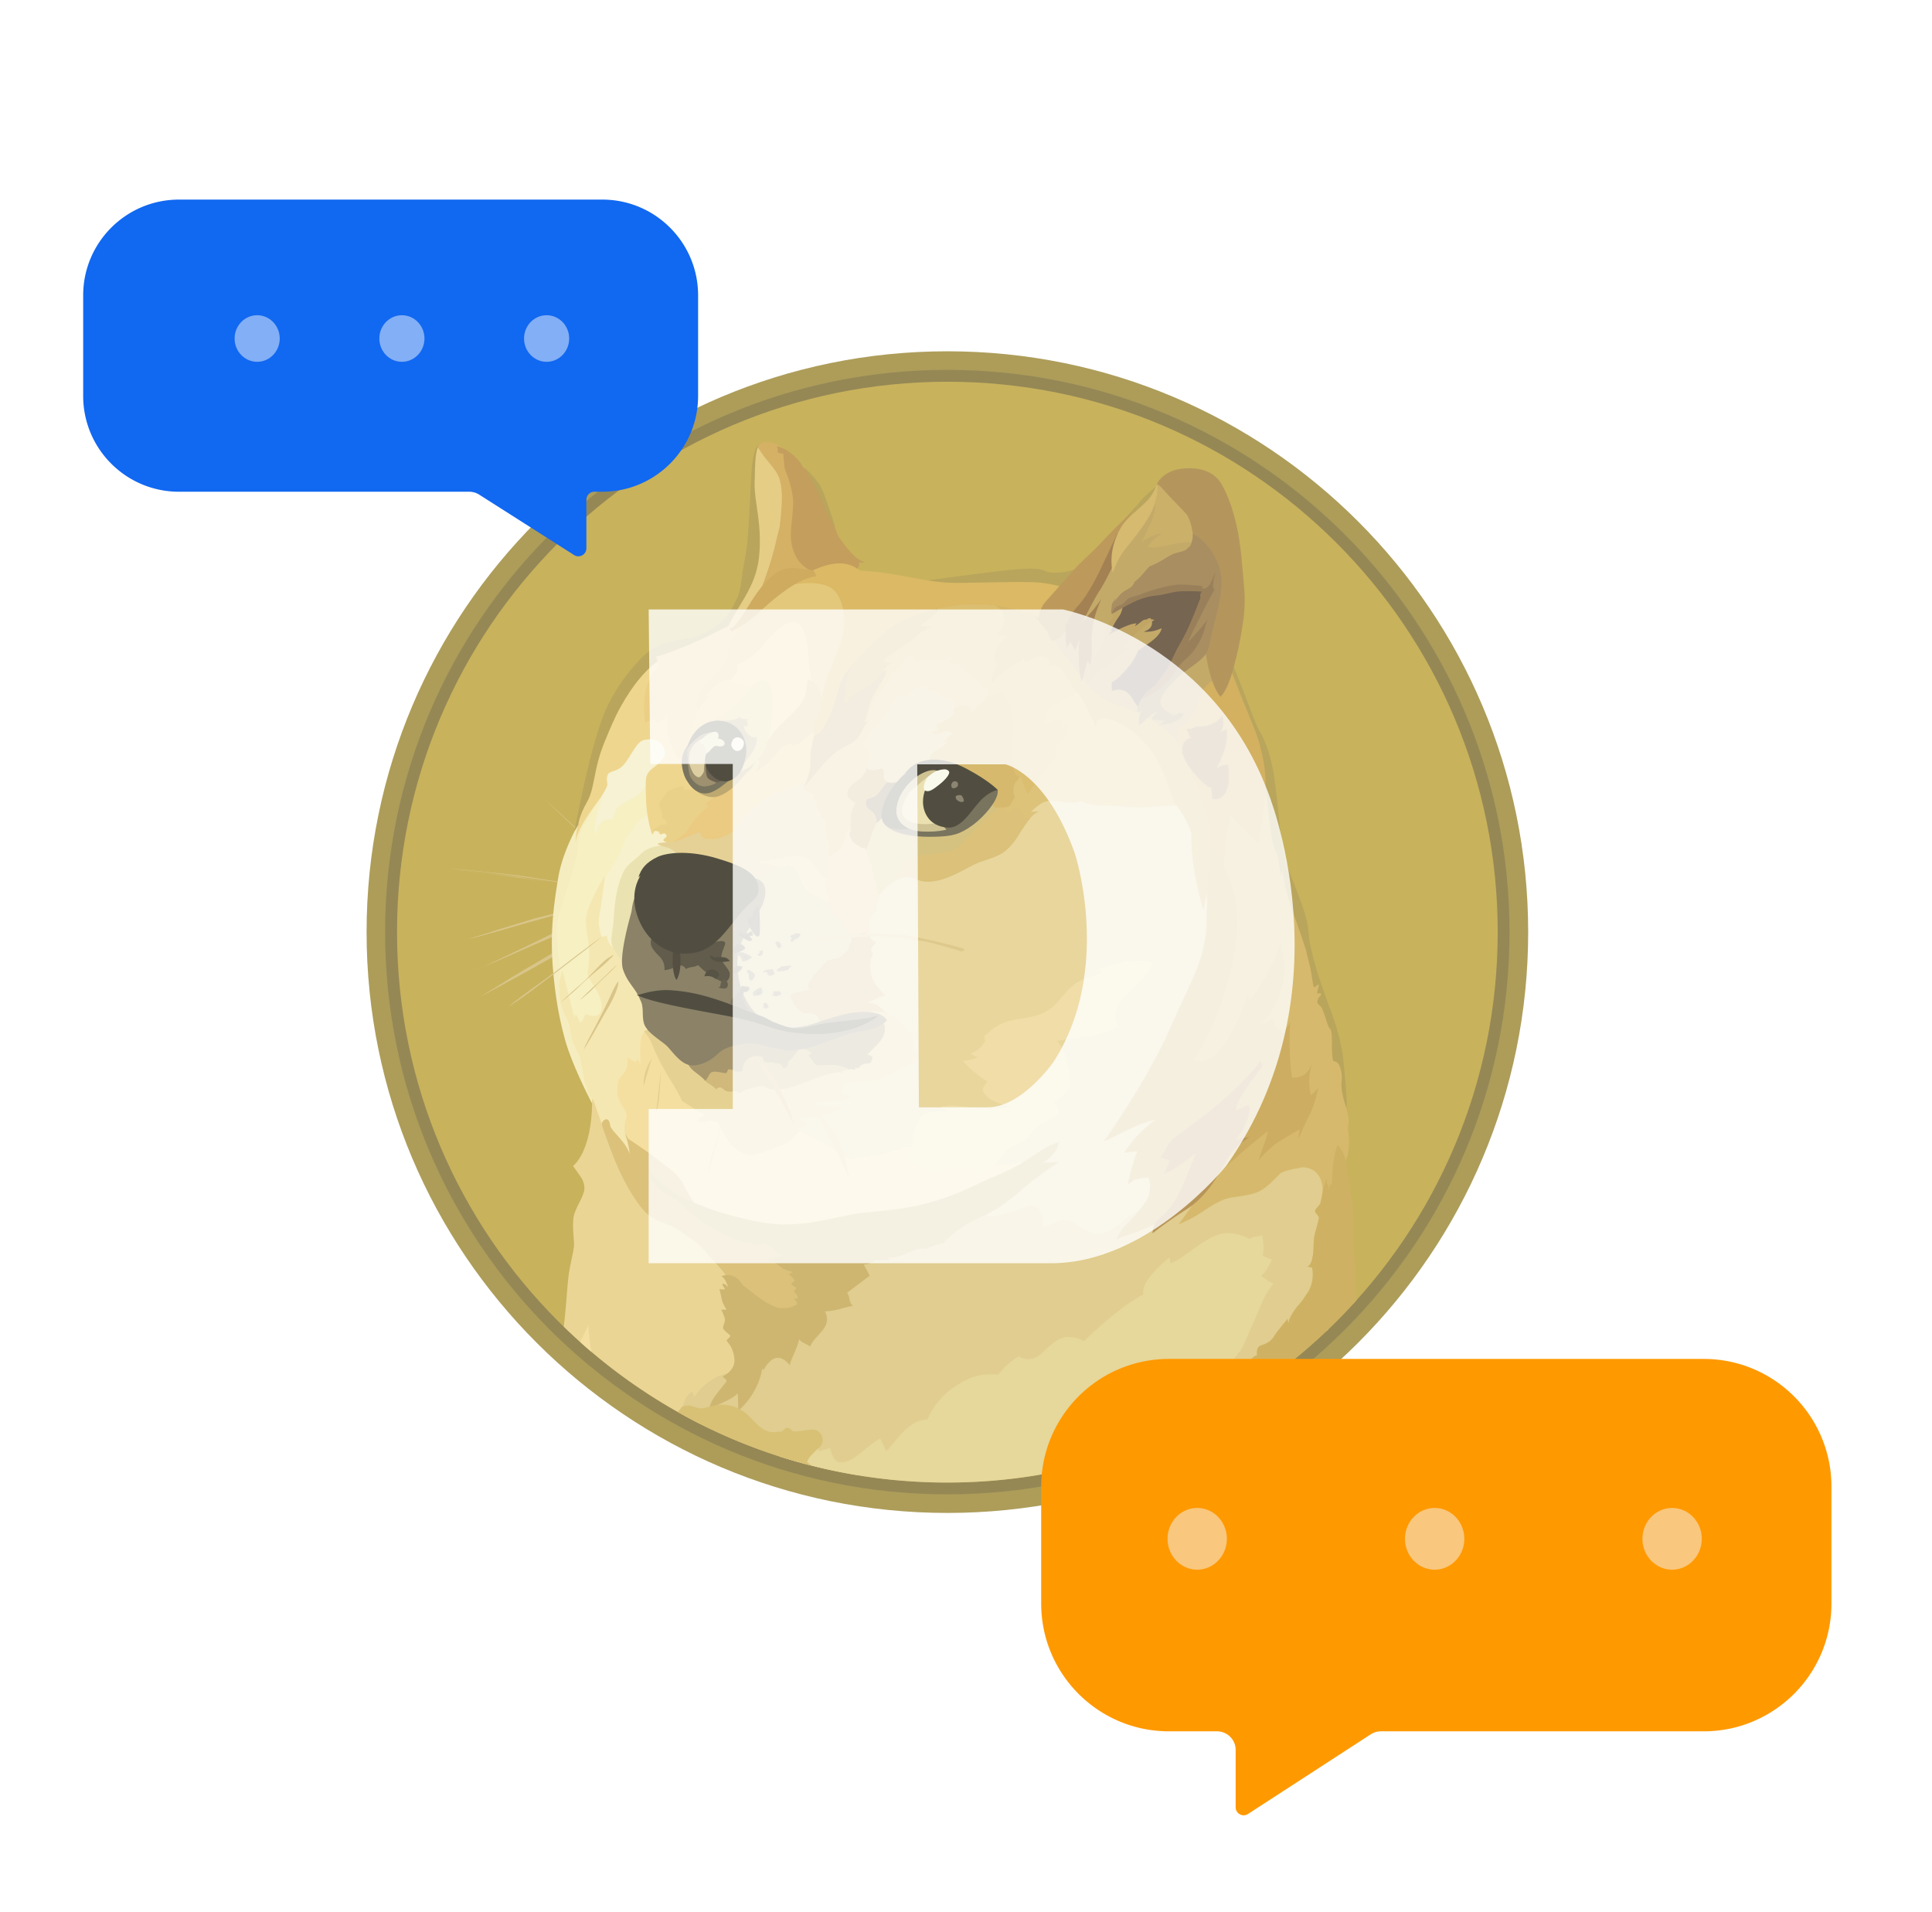 <svg width="484" height="479" fill="none" xmlns="http://www.w3.org/2000/svg"><g filter="url(#a)"><circle cx="237.336" cy="233.5" r="176.5" fill="#fff"/></g><g opacity=".8" clip-path="url(#b)"><path d="M237.336 379c80.357 0 145.5-65.143 145.5-145.5S317.693 88 237.336 88s-145.5 65.143-145.5 145.5S156.979 379 237.336 379Z" fill="#988430"/><path d="M237.32 374.338c77.783 0 140.839-63.056 140.839-140.839 0-77.784-63.056-140.84-140.839-140.84-77.784 0-140.84 63.056-140.84 140.84 0 77.783 63.056 140.839 140.84 140.839Z" fill="#7A6A2A"/><path d="M237.333 371.372c76.144 0 137.872-61.727 137.872-137.872 0-76.144-61.728-137.872-137.872-137.872-76.145 0-137.872 61.728-137.872 137.872 0 76.145 61.727 137.872 137.872 137.872Z" fill="#BA9F33"/><path fill-rule="evenodd" clip-rule="evenodd" d="M155.43 217.961c-.824-.752-1.695-1.507-2.496-2.259a227.13 227.13 0 0 0-2.447-2.26l-2.449-2.328c-.401-.4-.824-.753-1.225-1.155-.4-.352-.87-.752-1.271-1.106-3.25-3.084-6.518-6.168-9.723-9.253 3.32 3.037 6.57 6.053 9.889 9.135l1.153 1.154c.401.399.825.753 1.225 1.154l2.448 2.259a78.313 78.313 0 0 1 2.449 2.328 75.013 75.013 0 0 0 2.449 2.328l-.002.003Zm-43.132-.465s11.819 1.223 17.588 2.047c5.343.754 22.06 3.32 22.06 3.32l-39.648-5.367Zm0 0c3.32.282 6.64.635 9.96.988 1.694.165 3.319.353 4.944.517l2.494.284c.824.117 1.625.235 2.449.353l9.89 1.576 4.943.825c1.625.282 3.25.589 4.945.872-1.625-.165-3.32-.401-4.945-.637l-4.943-.706-9.89-1.459c-.824-.118-1.625-.284-2.449-.4l-2.495-.287c-1.625-.165-3.32-.401-4.945-.59-3.32-.399-6.639-.824-9.959-1.341l.001.005Zm38.471 8.446s-12.619 3.203-16.881 4.428c-4.19 1.153-16.881 5.014-16.881 5.014l33.761-9.441.001-.001Z" fill="#CFB66C"/><path fill-rule="evenodd" clip-rule="evenodd" d="M150.795 225.943a325.716 325.716 0 0 1-8.429 2.379l-8.429 2.26c-2.801.824-5.587 1.625-8.381 2.449l-4.19 1.153c-1.389.4-2.801.753-4.237 1.155 1.387-.466 2.801-.942 4.19-1.343l4.191-1.341c2.801-.872 5.587-1.696 8.381-2.567 2.847-.706 5.65-1.46 8.498-2.143a315.667 315.667 0 0 1 8.406-2.001v-.001ZM118.8 243.155c1.388-.519 17.398-7.981 21.118-9.724 1.863-.872 7.276-2.794 7.276-2.794L118.8 243.155Z" fill="#CFB66C"/><path fill-rule="evenodd" clip-rule="evenodd" d="M118.787 243.154c1.223-.466 2.377-1.035 3.554-1.577l3.484-1.625 6.993-3.366c2.328-1.107 4.591-2.328 6.992-3.368 1.225-.517 2.449-.94 3.672-1.341l1.863-.588c.634-.165 1.224-.354 1.862-.518-2.328 1.106-4.779 2.048-7.11 3.13-2.328 1.155-4.709 2.097-7.111 3.132l-7.11 3.13c-2.387.967-4.715 2.002-7.091 2.991h.002Zm1.552 6.518s14.502-8.498 19.493-11.23c2.613-1.459 11.066-5.651 11.066-5.651l-30.559 16.881Z" fill="#CFB66C"/><path fill-rule="evenodd" clip-rule="evenodd" d="M120.348 249.676c2.447-1.507 4.943-3.038 7.438-4.591l3.725-2.261c1.271-.753 2.496-1.459 3.792-2.212 1.271-.754 2.495-1.507 3.79-2.213a13.555 13.555 0 0 1 1.93-.989l1.978-.988c2.613-1.272 5.227-2.567 7.981-3.674-2.495 1.578-5.062 2.921-7.628 4.308-1.271.706-2.567 1.343-3.838 2.049s-2.495 1.46-3.791 2.143a87.443 87.443 0 0 1-3.79 2.142l-3.838 2.095-7.746 4.191h-.003Zm30.44-15.022s-9.017 6.922-11.936 9.135c-2.919 2.213-11.513 8.429-11.513 8.429l23.449-17.564Z" fill="#CFB66C"/><path fill-rule="evenodd" clip-rule="evenodd" d="m202.544 290.476-4.614-8.735 2.683-10.925 19.141-7.392-8.146-16.715 4.025-16.881 7.559-15.116 23.356-3.672 17.162-16.363 37.059 2.801 7.274 39.624-14.008 49.889-7.981 25.829-32.35 1.224-15.02-10.406-17.587-7.347-18.553-5.815Z" fill="#E2CC85"/><path fill-rule="evenodd" clip-rule="evenodd" d="M259.282 290.193s-4.475 2.049-12.106 1.577c-2.208-2.966-17.676-4.355-17.676-4.355s-1.93-.588-5.345.824c-3.436 1.397-6.686 1.225-9.723 1.977-3.037.753-6.053-3.201-8.381-4.025-2.328-.871-5.414-2.966-5.414-2.966l-6.519-.637-13.089-5.532-20.795-20.718-5.651 8.846-1.743 10.948 6.287 12.973 16.928 15.421 33.007 8.381 19.565-5.764 24.509-10.36 6.146-6.591v.001Z" fill="#F1D789"/><path fill-rule="evenodd" clip-rule="evenodd" d="m142.021 216.971 4.19-12.689 4.993-8.194 16.079-1.343-4.827 14.08-13.442 23.921 5.579 21.353-9.887 4.943-3.039-4.66-2.448-10.689-.164-12.007 2.966-14.715Z" fill="#F4ECB4"/><path fill-rule="evenodd" clip-rule="evenodd" d="m160.042 289.323-3.084-4.308s-.824-2.049-.352-3.838c.466-1.813.399-1.931.164-2.614-.234-.683-2.213-3.037-2.095-5.062.117-2.049-.164-2.732 1.341-4.355 1.577-1.577 1.107-4.309 1.107-4.309l2.048 1.271.466-.706s.753.588.753 1.507c.164-1.271-.519-7.158 1.035-8.499 1.553-1.34 4.308 6.286 4.308 6.286l-1.695-11.066-4.356-11.346-7.746-10.36-.466-11.42v-.988s-3.555 5.463-4.544 9.777c-.706 2.966.989 6.568.636 10.83-.284 4.239-.636 3.908.399 5.587 1.035 1.68 3.556 5.133 2.567 7.628-.87 2.144-3.838.637-3.838.637s-.588 1.741-1.389 2.377c-.282-1.035-.588-1.694-1.153-2.328a12.84 12.84 0 0 1-.164.943s-.519-1.625-1.037-3.674c-.705-2.73-1.459-6.332-2.142-8.263-.282 1.107-.989 4.473-.989 4.473l.401 5.181 1.931 7.109 1.862 4.656 1.813 5.698 1.575 3.827 1.271 2.919 1.107 6.57 5.343 5.649 2.85 1.273 2.07-1.06.003-.002Z" fill="#F3E19D"/><path fill-rule="evenodd" clip-rule="evenodd" d="M144.823 206.613s-3.838 6.519-4.943 13.09c-1.105 6.571-2.095 13.515-1.397 22.46.706 9.019 2.049 14.55 3.132 18.506 1.862 6.57 6.686 15.705 6.686 15.705l.165-.354a24.822 24.822 0 0 1-1.931-4.827c-.636-2.495-.872-5.461-1.461-6.804-.518-1.34-1.389-2.495-1.812-4.143-.401-1.577-.466-4.073-1.695-5.932-.518-.754-1.155-2.732-1.343-4.709-.235-2.967.118-6.287-.164-9.017-.518-4.544-.871-7.628-.4-10.007.47-2.38 2.92-9.134 4.427-14.502.989-3.438.399-6.334 2.212-9.325 1.813-2.965 2.921-5.579 3.32-7.392.465-1.648-4.802 7.251-4.802 7.251h.006Z" fill="#F2E8B0"/><path fill-rule="evenodd" clip-rule="evenodd" d="M162.994 203.999s-1.978.59-2.92 1.625c-.942.988-1.342 1.812-2.613 3.484-1.271 1.671-1.343 3.037-2.38 5.132-1.035 2.049-3.319 5.133-3.602 6.239-.282 1.107-.753 6.286-1.341 8.735-.518 2.449.588 5.463.588 5.463l1.341-.284s0 1.743 1.343 2.921c1.341 1.153 1.577-3.91 1.577-3.91l5.014-16.927 7.557-5.133.824-4.143-5.392-3.202h.004Z" fill="#F5EEC0"/><path fill-rule="evenodd" clip-rule="evenodd" d="M166.692 211.675s-3.556.235-5.297 1.507c-.707.517-.989.941-1.742 1.577-1.389 1.153-2.803 2.213-3.484 3.725-.754 1.505-1.578 3.79-2.143 8.098-.236 1.813-.236 3.484-.401 4.945-.235 1.977-.588 3.554-.4 4.656.236 2.26 2.567 3.437 2.794 6.003l4.826-2.448 4.544-17.917 9.654-6.053-5.463-6.121-2.895 2.017.007.011Z" fill="#E6DB9D"/><path fill-rule="evenodd" clip-rule="evenodd" d="m141.236 332.33.06-.536c.705-6.053.825-10.64 1.341-13.513.753-4.073 1.271-5.587 1.154-7.111-.165-2.448-.353-4.237-.117-6.121.352-2.496 2.802-5.462 2.732-7.511-.048-1.624-.873-2.683-1.579-3.672-.706-.988-1.271-1.812-1.271-1.812s4.827-3.32 4.78-16.694c.099.028.194.068.283.118l2.378 6.756 1.624 1.977 6.24 11.631 8.028 7.794 11.865 7.981 7.441 8.096.752 21.59-9.723 12.62-1.592 2.883a138.304 138.304 0 0 1-34.398-24.478l.002.002Z" fill="#E5CB7A"/><path fill-rule="evenodd" clip-rule="evenodd" d="M170.93 352.983s.164-2.683 2.377-4.426c.354.588.589 1.155.519 1.577.4-.705 3.201-5.226 9.535-6.404 6.334-1.153 7.864-5.767 7.864-5.767l13.442-12.219 15.374-14.149 18.694-6.57 8.736-2.143s.165.636-.164 2.048c1.623-.116 5.225-.94 8.969-2.259 1.507-.589 2.92-.825 3.673-.047 1.107 1.035 1.271 3.484 1.341 4.943 1.813-.4 3.908-2.142 5.587-1.977 2.685.282 5.063 3.438 7.794 3.438 3.603 0 5.226-2.214 7.746-3.956 1.507-1.036 3.672-2.328 4.897-3.202 2.919-2.144 33.809-11.584 33.809-11.584l10.83.706 1.742 11.63-.931 30.404c-.115.11-.229.225-.346.335l-49.242 25.719-68.256 10.463a136.9 136.9 0 0 1-43.636-15.009l-.35-1.552-.004.001Z" fill="#D8C173"/><path fill-rule="evenodd" clip-rule="evenodd" d="M145.355 336.196c.97-2.028 1.843-3.724 1.996-4.331.121 1.223.343 3.906.79 6.759a152.708 152.708 0 0 1-2.786-2.429v.001Z" fill="#F1D789"/><path fill-rule="evenodd" clip-rule="evenodd" d="m195.198 364.811 8.828-2.455.753.236s.4.236.4 1.035c1.107-.635 2.049-.518 2.732-.94.352.752.704 3.248 2.26 3.554 1.623.354 3.366-.706 5.132-2.047 1.741-1.389 3.725-3.132 5.226-3.839a28.168 28.168 0 0 1 1.46 3.131c1.977-1.577 5.415-7.981 10.312-7.864a18.569 18.569 0 0 1 6.801-8.216c4.544-3.084 7.392-3.32 10.947-3.038a18.745 18.745 0 0 1 5.133-4.591c.588.236 2.213 1.225 4.238.283 2.049-.941 4.355-4.591 7.393-5.061a7.14 7.14 0 0 1 4.708.988s8.847-8.782 14.951-11.702c-.236-.706-.706-3.366 6.45-9.253.4.354.118 1.343.4 1.397.117 0 1.863-.753 4.073-2.449 2.731-2.047 6.003-4.19 7.98-4.779 3.725-1.106 7.677 1.153 7.677 1.153.336-.235.71-.411 1.106-.518.941-.164 1.624-.282 2.142-.466-.047 1.225.636 3.32 0 5.133.737.415 1.518.746 2.328.989-.399.87-1.271 3.083-2.73 4.143 1.223.589 1.387 1.272 3.13 1.863-.706.988-1.862 2.685-2.377 3.725-.519 1.106-2.38 5.697-3.204 7.438-.87 1.743-2.047 4.945-2.613 5.588-.567.642-2.614 3.366-4.191 4.707 1.397-.518 7.112-2.26 9.536-2.919-.722 1.058-4.38 6.485-7.897 11.705a138.158 138.158 0 0 1-113.094 13.093l.01-.024Z" fill="#E0CD81"/><path fill-rule="evenodd" clip-rule="evenodd" d="M167.265 211.04s-2.047 0-2.448.283c-.4.282 2.049.872 2.802 1.154.753.283 2.377 1.577 2.801 2.614.401.989 14.715 6.756 14.715 6.756l10.124-.519 3.49-4.822-6.639-5.815 4.656-13.726-6.168.989-14.833 8.846-7.44 2.85-1.06 1.39Z" fill="#DFC57C"/><path fill-rule="evenodd" clip-rule="evenodd" d="M189.484 215.583a1.593 1.593 0 0 0 1.397.753c2.095 0 4.024.518 4.825 1.577 1.343 1.696 5.063 7.111 5.063 7.111l8.899 3.202.574-10.479-9.723-6.756-11.066 4.072v.519h.025l.006.001Z" fill="#E5CC7C"/><path fill-rule="evenodd" clip-rule="evenodd" d="M187.752 219.469s1.623.118 3.672-.636c2.049-.755 5.415-2.378 6.875-1.742 2.048.871 1.624 3.602 3.839 6.053 1.34 1.507 3.79 1.46 5.179 3.085 1.389 1.625 6.167.871 6.167.871l1.813 9.778-7.274 9.324-2.379 11.583h-9.837l-8.986-3.565-4.426-10.709 2.213-10.83 3.144-13.212Z" fill="#D2C281"/><path fill-rule="evenodd" clip-rule="evenodd" d="M206.762 219.937c.243.075.497.115.752.118-.282.236-.872.753-.636 2.095.236 1.343.989 3.037.354 4.073a5.085 5.085 0 0 1 1.106 1.93c.401 1.155.519 2.213 3.131 2.379a5.49 5.49 0 0 0-1.035.824s1.812 1.577 2.731 3.036c.941-.04 3.436-.816 3.436-.816l.519.354 1.106-.466s-1.035-.4-.282-2.919c.706-2.213 1.342-2.095 1.397-2.26.054-.164.518-2.495.518-3.438.352-1.222.635-4.943.635-4.943l-.753-8.216-4.237-2.567-3.445-3.325-3.25 6.12-2.141 2.134-.164 5.297.258.59Z" fill="#E2C270"/><path fill-rule="evenodd" clip-rule="evenodd" d="M216.969 213.065s.752 2.142 1.036 3.79c.101-.32.156-.653.165-.988 0 0 .588 3.249.705 4.592.236-.048.465-.118.518.116.053.235.59 2.85.466 4.309a11.742 11.742 0 0 1 3.954-3.955c.942-.59 2.049-1.224 3.203-1.272 1.813-.047 3.131 1.154 5.297 1.154 5.226 0 9.96-3.838 13.444-5.014 2.565-.873 4.778-1.507 6.332-2.921.754-.635 2.097-2.047 3.32-4.144 1.625-2.794 3.319-5.226 5.016-5.531-.768.141-1.549.196-2.328.164 0 0 .518-.518 1.397-1.224.878-.707 1.93-1.577 3.436-1.577 2.685 0 4.026.399 5.533.399 1.507-.047 2.377-.399 2.377-.399s1.579 1.106 5.133 1.106c3.555.047 5.933.353 7.794.519 1.861.166 8.098-.519 9.888-.466a8.657 8.657 0 0 1 3.367.824l-5.768-16.761-20.723-18.112-12.336 8.734-18.978 18.977-18.364 6.804-3.838 4.308v6.568h-.046Z" fill="#CCB360"/><path fill-rule="evenodd" clip-rule="evenodd" d="M258.16 203.459s.518-.517 1.387-1.223c.869-.706 1.932-1.578 3.438-1.578 2.683 0 4.026.4 5.533.4 1.507-.046 2.377-.4 2.377-.4s1.58 1.105 5.133 1.105c3.556.047 5.933.352 7.794.517 1.861.164 8.099-.517 9.888-.466a8.613 8.613 0 0 1 3.366.824l-2.613-7.558-3.036-5.767-8.665-9.489-10.478-6.168c-.046-.046-3.602-.988-3.602-.988l-9.417 5.697-8.546 22.108-.164 4.656 5.531 2.614c1.389-2.328 2.921-4.191 4.357-4.426-1.296.141-2.285.141-2.285.141l.002.001Z" fill="#D5B457"/><path fill-rule="evenodd" clip-rule="evenodd" d="M258.06 205.037c-.824.046-1.505-.118-1.694-.706-.707-1.978-1.271-2.26-1.863-2.26-.591 0-1.389 1.271-1.862 1.387-.473.117-1.035-1.458-1.035-1.458l-.519-.236s-3.037 1.977-5.179 4.308c-2.141 2.331-5.65 6.287-7.227 6.992-1.577.704-6.993.942-8.846 1.342-1.853.401-3.908 1.743-4.191 2.049-.282.306.826.635.991.94.164.283-1.815.165-1.979.466-.117.236.465 1.577.754 2.26a3.845 3.845 0 0 1 1.623-.401c1.813-.046 3.132 1.155 5.297 1.155 5.227 0 9.959-3.838 13.443-5.016 2.567-.871 4.78-1.507 6.334-2.919.753-.635 2.095-2.049 3.32-4.144.894-1.436 1.766-2.778 2.638-3.767l-.005.008Z" fill="#D2B257"/><path fill-rule="evenodd" clip-rule="evenodd" d="M183.082 321.555s-.466-1.743-4.78-6.239c-1.225-1.271-1.978-2.328-2.802-3.084-2.048-1.932-3.25-2.449-4.708-3.556-3.202-2.377-6.686-2.377-9.37-5.297-2.683-2.919-5.811-8.497-7.983-14.197-2.142-5.698-2.732-7.511-2.732-7.675 0-.165.59-1.271 1.343-1.107.752.165.752 1.624.942 1.978.375.577.8 1.12 1.271 1.623 1.106 1.273 2.683 2.794 3.484 5.063-.165-1.931-.824-4.073-.824-4.073s4.144 2.614 7.675 5.344c3.555 2.731 5.014 3.673 6.052 5.415 1.039 1.741 3.485 6.334 4.656 7.676 1.172 1.343 17.228 6.404 17.228 6.404l7.637 5.694 3.792 8.311-2.968 4.656-5.697 1.225-9.253-4.144-2.963-4.018v.001Z" fill="#D2B159"/><path fill-rule="evenodd" clip-rule="evenodd" d="M162.547 292.924s1.931 3.083 6.639 6.003c4.239 2.567 10.948 4.898 16.929 6.287 3.437.824 6.874 1.459 9.958 1.507 8.311.116 14.032-2.26 21.119-3.037 3.839-.401 8.547-.706 13.444-1.863 6.285-1.507 10.006-3.203 15.068-5.587 3.672-1.695 7.04-2.966 9.77-4.591 3.838-2.259 6.639-4.778 9.889-5.531-.4 1.107-.824 3.084-4.026 5.132 1.695-.048 4.026-.164 4.026-.164s-2.259 1.341-6.239 4.355c-2.449 1.862-5.697 5.014-9.017 7.11-2.143 1.342-4.474 2.328-6.005 3.131-3.724 2.049-5.227 3.084-7.674 5.588.871-.047.942 0 .942 0s-3.085.4-5.297 1.576c-.466 0-1.273-.164-2.685.236-1.107.353-2.567 1.155-4.072 1.577-2.144.637-2.848.354-2.848.354l.352.706s-2.794-.048-3.725.047c.165.046.118.118.118.118a1.426 1.426 0 0 0-.465.164 4.851 4.851 0 0 1-1.459.635c-.283.047-.519.047-.872.118.117.282 1.036 1.862 1.46 2.794-.352.235-5.651 4.238-5.651 4.238.164.259.299.535.401.824.164.517.235 1.271.4 1.624.399.706.635.824.635.824s-.635.118-1.743.4c-.941.236-2.095.635-3.725.871-.5.065-1.003.104-1.507.118.236.518 1.271 2.495-.636 4.778-1.908 2.283-2.496 2.615-3.084 4.074a6.243 6.243 0 0 0-.942-.589c-.635-.283-1.507-.705-1.813-1.271a15.106 15.106 0 0 1-.706 2.213c-.588 1.576-1.459 3.132-1.623 4.308-.637-.706-1.813-2.095-3.438-1.813-1.625.283-2.919 2.496-3.202 3.132 0-.4-.282-.706-.352-.236-.048.519-.942 5.932-5.933 10.312-.047-1.107-.047-3.556-.165-4.355-.465.465-1.035 1.153-4.426 2.613-3.32 1.459-2.794 2.92-2.794 2.92s-.282-2.328 1.507-4.78c1.813-2.448 2.92-3.603 2.92-3.79a1.055 1.055 0 0 0-.236-.519c-.236-.236-.707-.518-.707-.706.283-.116 3.084-1.459 2.92-4.238-.165-2.494-1.223-3.79-1.977-4.708-.117-.118 1.108-.988.942-1.271-.118-.164-1.624-1.272-1.813-1.862.044-.352.123-.699.236-1.035.164-.519.282-.873.236-1.225-.118-.588-.755-2.213-.942-2.377.164.046 1.341 0 1.341 0s-.941-1.507-1.107-2.214c-.166-.706-.518-2.567-.706-2.919.4.047 1.389.116 1.389 0 .048-.354-.871-.942-.466-1.397.283.047.824.283 1.341.942-.282-.754-.753-2.213-1.743-2.801.466-.165 2.049-.59 3.438.234 1.389.824 1.862 1.978 1.862 1.978s.824.636 2.097 1.578c1.459 1.153 3.318 2.794 6.286 3.954.636.354 2.259.354 3.437.118a5.267 5.267 0 0 0 1.459-.588 2.73 2.73 0 0 1 .519-.236 11.434 11.434 0 0 0-.871-1.46c.4 0 .871.048.871.048s.282-.636-.989-1.862c.282-.283.636-.466.636-.943-.4-.046-1.106-.634-1.271-.87.234-.165.588-.706.989-.871-.354-.282-1.225-1.46-1.625-1.577a7.42 7.42 0 0 0 1.106-.518s-1.977-.518-2.613-.942c-.636-.466-1.577-1.271-2.142-1.507-.59-.236-1.625-.352-2.049-.824.399.118 1.036 0 1.507 0 .353 0 .519.046.635.046-.046-.164-.046-.518.872-.634a4.316 4.316 0 0 0 1.272-.401s-.873-.046-1.863-.988c-.99-.943-1.813-1.695-2.378-1.813-.588-.118-1.694.4-2.377.352-.942-.116-1.343-.588-1.343-.588s-3.13.282-10.075-3.955c-6.005-3.673-8.618-6.922-8.618-6.922a10.268 10.268 0 0 1-1.624-.754c-2.259-1.176-5.391-3.625-5.297-6.829l-.012.024Z" fill="#C2A44D"/><path fill-rule="evenodd" clip-rule="evenodd" d="M249.172 151.614a3.052 3.052 0 0 1 1.397.942c1.106 1.271 1.812 3.672-.706 6.239.988.352 1.396.465 2.259.352-.87 1.037-2.848 3.25-2.966 5.181-.118 1.576.871 2.048.871 2.048s-1.507 1.742-1.577 4.656a18.951 18.951 0 0 1 2.328-2.213c1.743-1.389 4.144-2.966 5.769-3.954-.022.414.034.829.165 1.223 0 0 3.035-2.496 5.587-1.388 1.153.518.635 2.142.635 2.142s1.578-.588 2.685.518c1.106 1.107 2.671 3.961 3.473 5.068.352.518 1.271 1.507 2.212 3.037a38.417 38.417 0 0 1 3.203 6.756c.047-1.225.352-3.131 3.838-1.931 3.484 1.224 7.439 3.791 10.759 8.846 3.319 5.055 4.142 10.762 5.814 12.935 1.694 2.095 3.437 5.579 3.555 7.04.118 1.46-.518 6.167 2.966 18.905.989-3.955 2.496-12.738 2.496-12.738l.824-7.746.942-23.967-25.028-20.792-19.565-14.198-12.737 1.224.799 1.813.002.002Z" fill="#CAA13E"/><path fill-rule="evenodd" clip-rule="evenodd" d="M295.639 187.282s-.354-2.328-6.239-6.286c-5.886-3.908-10.477-3.908-14.714-7.228-3.25-2.613-6.64-8.618-8.847-10.595-2.143-1.954-2.495-7.605-2.495-7.605l7.227-6.053 10.75-15.537 9.087-10.005 4.354 6.052 6.053 7.11 3.367 14.268 1.224 20.883-9.778 14.997.011-.001Z" fill="#B59544"/><path fill-rule="evenodd" clip-rule="evenodd" d="M302.95 212.314a26.534 26.534 0 0 0-1.155-9.369c-1.552-4.827-4.943-13.397-6.518-16.607-.637-3.555-.165-3.838.518-4.238.683-.4 3.25-1.862 4.656-6.992 1.406-5.129 5.769-5.297 5.769-5.297l2.683-1.977 4.074 10.194 3.555 9.206 1.106 7.04.824 6.003-1.93 12.691-9.534 8.616-4.05-9.27h.002Z" fill="#C89D3A"/><path fill-rule="evenodd" clip-rule="evenodd" d="M169.891 353.762v-.261c.198-.123.373-.281.516-.465.165-.236.284-.519.401-.588.236-.118 1.342-.466 1.931-.354.588.111 2.143.752 2.967.706 1.695-.047 3.672-1.343 6.804-.753 4.709.871 5.815 4.073 8.547 5.885 1.862 1.273 3.79.707 4.072.707h.635c.118 0 .989-.989 1.46-.941.942.047 1.036.824 1.624.871 1.389.164 4.074-.706 5.416-.353a2.589 2.589 0 0 1 1.695 1.694c.283.87.047 1.977-.636 2.613-1.459 1.341-2.848 2.614-3.131 3.725.36.274.705.566 1.034.875a137.041 137.041 0 0 1-33.335-13.347v-.014Z" fill="#CEB052"/><path fill-rule="evenodd" clip-rule="evenodd" d="M295.262 306.721s3.672-4.896 4.944-7.322c1.271-2.5-4.026-34.161-4.026-34.161l10.642-34.867-.284-11.349s.519-10.477 1.743-15.021c1.461 2.613 6.005 5.768 6.994 7.44.465-3.203 2.047-9.959 1.812-17.164.871 1.341 2.966 14.833 2.966 14.833l2.095 9.087 2.732 9.653 3.037 10.195 1.813 7.04 1.035 1.695.872 2.966.824 3.203 2.378 7.51 1.397 6.168 1.106 11.184c.241.856.414 1.73.519 2.613.046 1.225-.165 1.931-.165 2.144 0 .212.401 2.683.236 4.544-.236 1.862-.236 3.32-1.696 4.656-1.461 1.336-2.378 9.323-2.378 9.323l-2.613-1.742s.518-2.379-.707-4.544c-1.224-2.165-3.602-2.614-4.944-2.26-1.341.283-4.025.705-4.897 1.459-.824.753-2.848 3.084-4.708 4.144-2.328 1.397-6.122 1.507-8.145 1.977-2.049.466-4.309 1.863-6.688 3.485a37.431 37.431 0 0 1-5.885 3.104l-.009.007Z" fill="#CCA847"/><path fill-rule="evenodd" clip-rule="evenodd" d="M295.262 358.164s.155.101.454.265a138.277 138.277 0 0 0 44.077-32.669c-.135-4.765-.31-9.649-.503-11.459-.398-3.838-.116-7.746-.234-10.005-.118-2.26-1.389-11.467-1.977-13.844-.637-2.378-1.863-3.556-2.049-3.556-.164.048-1.155 4.475-1.155 5.587 0 1.113-.235 3.792-.235 4.475-.165-.048-.235-.466-.235-.637-.236.589-.518 1.625-.636 1.743-.118.118.164-.988 0-1.224-.165-.236-.466-.118-.401-.706a6.73 6.73 0 0 1 .165-1.036s-.706 1.036-1.223 3.672c-.518 2.614-.518 2.685-.706 2.92-.165.284-1.107 1.224-1.155 1.578-.046.635.872 1.271.942 1.624.047.589-.824 3.319-1.106 4.656-.283 1.336-.165 3.954-.466 5.297-.236 1.224-.466 1.93-1.271 2.447.588.118 1.153.282 1.153.282s.824 3.485-1.271 6.452c-.753 1.035-.94 1.507-1.741 2.449-1.579 1.742-2.803 3.725-2.921 5.015a8.344 8.344 0 0 1-.165-1.155s-2.447 2.85-3.484 4.474c-1.341 2.096-3.202 1.978-3.725 2.496-.523.518-.636 1.459-.465 2.213-.466.117-1.341.283-1.931 2.095-.282.941-.989 1.863-2.095 2.496-1.107.633-2.449.824-3.132.989.588.164.824.164 1.106.352-.352.588-1.977 1.507-3.79 2.685-1.812 1.107-2.685 2.73-3.132 3.79-.465.989-1.153 1.625-2.259 1.743.465.282 1.154.94 1.507 1.153-.519.118-1.397.118-2.966 1.46-1.648 1.366-2.213 1.767-2.968 1.885l-.007-.002Z" fill="#C39D3C"/><path fill-rule="evenodd" clip-rule="evenodd" d="M262.492 369.075a13.297 13.297 0 0 1 2.907-1.541c3.672-1.459 7.557-1.742 9.087-2.212 1.46-.466 2.614-1.108 4.426-1.46-.048.412-.088.8-.132 1.167a137.24 137.24 0 0 1-16.296 4.046h.008Z" fill="#D2BA6B"/><path fill-rule="evenodd" clip-rule="evenodd" d="M330.231 272.489s-.752 4.072-2.095 6.639c-1.342 2.567-2.793 6.121-2.793 6.121.008-.801.103-1.598.282-2.379-1.695.989-5.815 3.368-6.984 4.426-1.107.989-2.967 2.732-3.438 3.556 1.107-3.248 2.26-6.168 2.449-7.51-1.694 1.224-9.606 7.746-13.725 12.054l-12.832 10.383a44.432 44.432 0 0 1-4.568 2.139c-2.212.94-4.825 1.741-6.756 2.495.519-1.389 1.341-2.615 2.496-3.791 1.224-1.153 4.896-5.133 5.461-6.984.519-1.931.637-3.084-.046-4.709-.637.165-2.095.236-3.084.518-.989.283-2.049 1.341-2.049 1.341s.753-4.308 2.378-8.38c-1.225.046-3.32.398-3.32.398s2.92-4.896 7.915-8.309a25.7 25.7 0 0 0-4.472 1.388c-2.92 1.224-6.122 3.037-8.499 4.025 1.341-1.862 10.758-15.302 16.363-27.829 5.587-12.501 7.674-15.703 8.899-22.412.634-3.32.465-8.226.634-12.619.165-4.357.707-8.265.354-10.878 1.459 1.812 6.922 6.922 7.11 18.341.165 11.418-5.226 26.841-10.948 35.15 1.397.4 5.016.872 8.735-5.587 3.718-6.46 3.673-8.263 5.016-10.948.164 1.342.116 1.813.116 1.813s5.417-6.568 7.982-14.833c.519 3.556 2.049 6.688-.354 13.209-2.141 5.886-4.943 7.323-4.943 7.323s1.389-.236 3.436-1.461c.354.871.284 1.863.873 2.213.588.351 1.389.942 1.507 1.507.634-.942 1.623-2.143 1.93-3.037-.236 1.863-.4 10.006.466 14.15 1.814-.165 3.674-.283 4.945-3.556-.871 3.203-.871 5.133-.283 7.864.965-.658 1.836-1.836 1.836-1.836l.006.005Z" fill="#C0993A"/><path fill-rule="evenodd" clip-rule="evenodd" d="M269.033 142.715s-1.813.753-4.897.753c-2.683 0-1.93-1.036-6.121-1.036-6.45 0-28.982 3.725-32.938 3.672-2.567-.046 8.663 1.107 8.663 1.107l28.702.4 5.767-.465 2.143-4.361-1.319-.07Z" fill="#A88F33"/><path fill-rule="evenodd" clip-rule="evenodd" d="M194.609 198.821s-3.673 2.802-5.227 4.945c-1.553 2.143-2.378 3.554-4.144 5.297a3.63 3.63 0 0 0 1.225-.164s0 .465-.283.588a1.648 1.648 0 0 1 1.341.465c-.518.283-1.93 1.697-.824 3.368.824 1.271 2.567 1.388 2.567 1.388s-.4 1.154 1.271 1.037c3.602-.165 7.628-1.743 9.488-1.343 1.862.466 2.921.636 4.238 2.921 1.397 2.26 2.614 2.613 2.614 2.613s.824-2.096.636-5.227a15.551 15.551 0 0 0 1.107-5.297l-1.225-9.017-5.343-6.757-6.922 3.838-.519 1.341v.004Z" fill="#E3C571"/><path fill-rule="evenodd" clip-rule="evenodd" d="M201.199 197.477s.519 1.225 2.685 1.341c-.236.519-.236.59-.164.989l.116.988c.239-.115.454-.273.636-.465.118.518-.118 1.341 0 1.931.073.358.192.706.353 1.035.034-.081.073-.159.118-.235.046-.118.465 1.271 1.625 2.328a.969.969 0 0 1 .116-.465c.018.295.115.58.282.824a.848.848 0 0 1-.234-.165s.116 3.725.753 5.651c.106-.124.201-.258.282-.4 0-.117-.046 1.036-.164 1.862-.165.824-.047 1.977-.047 1.977a6.195 6.195 0 0 1 1.388-.824c.706-.284 1.862-1.154 2.567-3.085.408-1.093.724-2.22.942-3.366.227.438.385.909.465 1.396.048.589 1.155.283 1.155.283l.236-2.567 1.397-5.815 1.271-3.603 6.121-9.534 11.059-8.517 9.654 2.213 8.145-11.066-14.032-8.428-13.279 1.389-12.051 16.691-9.652 15.14-1.743 2.496v.001Z" fill="#D8B65B"/><path fill-rule="evenodd" clip-rule="evenodd" d="M270.734 173.322s-.824.165-3.202 1.397c-2.378 1.233-4.026 1.624-4.945 3.436-.918 1.813-.988 3.25-.988 3.25s1.625-.706 2.567-.942c.988-.234 2.095-.164 1.977.236-.113.275-.27.529-.465.753 0 0 1.862-.047 1.812.872-.049.919-.352 1.931-.704 2.378-.354.465-1.813 1.154-1.978 1.696-.4 1.107.165 1.153-.048 2.047-.164.872-.94 2.567-3.484 5.533-2.614 2.968-3.725 5.063-3.725 5.063s-1.271-2.378-1.931-4.427c-.465.235-2.965 1.624-2.965 1.624l-5.792-20.176.116-1.343s.518-.635.636-1.813c-.87-.282-.988-.518-2.143-1.623-1.155-1.105-2.095-2.449-4.024-3.368-.283-.518-.637-1.223-2.049-1.507-1.412-.284-2.26-.517-2.26-.517s.753-.284 1.107-.872c-.872.118-1.577.401-3.484.354-1.931-.048-2.144-.118-3.202.047-1.059.164-2.328.636-2.802-.989-.518-.4-1.625-.047-2.567 1.341-.942 1.387-1.271 2.496-3.084 3.037a6.312 6.312 0 0 1-.824 2.26c-.518.872-1.342 1.743-2.449 3.037-1.743 2.049-1.46 5.415-4.238 7.982-2.802 2.566.465-7.111.465-7.111l4.473-10.709 12.738-12.455 19.777-1.341 1.931 10.243 9.653 3.32 6.098 9.3.003-.013Z" fill="#D3AE4D"/><path fill-rule="evenodd" clip-rule="evenodd" d="m273.866 175.583-8.311-11.983-5.815-4.474s-4.144-7.627-4.427-7.863c-.236-.164-4.143-.588-6.639-.753l.466 1.154a3.054 3.054 0 0 1 1.396.942c1.107 1.271 1.813 3.672-.706 6.239.989.352 1.397.465 2.26.352-.871 1.037-2.848 3.25-2.966 5.18-.118 1.577.871 2.048.871 2.048s-1.507 1.742-1.577 4.656a18.888 18.888 0 0 1 2.328-2.214c1.743-1.396 4.144-2.967 5.769-3.956-.023.415.033.831.164 1.225 0 0 3.036-2.496 5.587-1.389 1.153.518.635 2.143.635 2.143s1.578-.588 2.685.519c1.106 1.106 2.683 3.954 3.484 5.062.352.518 1.271 1.507 2.212 3.036a38.389 38.389 0 0 1 3.203 6.757c.046-.942.236-2.26 1.862-2.26l-2.472-4.426-.009.005Z" fill="#CAA13E"/><path fill-rule="evenodd" clip-rule="evenodd" d="M149.265 209.628s-.588-1.46 0-4.308c.589-2.848 1.507-4.191 1.813-8.381.306-4.191 3.037-9.418 3.037-9.418l7.557-3.436 5.345 1.459 1.577 7.158-6.758 3.725s-.352 1.577-2.259 2.848c-1.908 1.271-4.544 2.259-5.179 3.555-.38.794-.657 1.632-.824 2.496 0 0-1.931-.401-3.084.871-1.225 1.295-1.178 2.449-1.225 3.437v-.006Z" fill="#F4EFC8"/><path fill-rule="evenodd" clip-rule="evenodd" d="M164.558 207.72s-.636.401-1.106 1.397c-.466-.753-1.579-5.227-1.625-9.253-.047-4.026-.288-5.024.644-6.411.931-1.388 4.583-2.85 4.064-5.348-.518-2.378-2.685-3.367-5.345-2.684-1.862.466-3.248 4.426-5.179 6.404-1.46 1.507-3.202 1.271-3.672 2.095-.636 1.106-.048 2.213-.236 2.919-.048.236-.636 1.507-1.696 3.037-2.142 3.084-5.767 7.441-6.239 11.349.164-2.214.048-2.26.636-4.709l-.354-.588 2.328-7.628 1.507-6.286 3.368-10.526 5.932-10.758 5.769-6.452 6.003.401.706 9.017 3.438 16.929 7.227 8.899-11.584 7.796-4.591.4h.005Z" fill="#EBCC73"/><path fill-rule="evenodd" clip-rule="evenodd" d="M168.158 210.92s-.989.236-1.342.048c-.354-.188-.705-.401-.589-.637.117-.236.753-.634.753-.824a.659.659 0 0 0-.588-.706c-.542-.07-.706.283-.706.283s-.519-.399-.941-.466c.25-.031.501-.047.753-.048a7.323 7.323 0 0 0-2.049-.588c.588-.353 1.743-1.389 2.496-1.389.753 0 1.224-.117 1.106-.517-.118-.401-.706-.989-1.341-1.225.235-.282.401-.706-.164-1.862-.59-1.153-.354-1.931-.165-2.212.165-.354.753-.989 1.036-1.389.282-.4.518-.942.988-1.225.236-.164.989-.465 1.743-.752.824-.283 1.507-.637 1.977-.283.519.353.283.824.283.824s1.625-.589 3.084.165c1.46.705 5.016 1.153 5.016 1.153l1.274 2.567-8.429 7.228-3.484 1.743-.706.116-.005-.004Z" fill="#E5C66B"/><path fill-rule="evenodd" clip-rule="evenodd" d="M179.861 199.103s-2.613 1.743-3.202 2.377c.353.049.941.284.705.637-.282.352-1.977 1.577-2.919 2.731-.989 1.153-1.931 2.614-2.26 3.32-.352.635-3.037 2.496-3.955 2.73 1.931 0 5.816-2.378 7.275-2.378-.047.706.4 1.507 1.224 1.577.824.07 3.202.519 6.404-1.459 3.202-1.93 2.143-3.368 3.484-4.308 2.567-1.696 3.602-3.203 5.015-4.144 1.412-.94 2.143-1.155 2.143-1.155s.046-.706.465-.634a.626.626 0 0 1 .315.128c.092.07.162.164.204.272 0 0 2.449-1.743 5.587-2.213a.328.328 0 0 1-.165-.165s.235-.118.283-.236c0 0 .164-.235.282-.117.118.117.283.988.519 1.342.518-.236 1.507-2.449 1.507-2.449l2.379-6.804v-6.216l-1.862.354-13.968 5.932-8.477 8.783-.989 2.095h.006Z" fill="#E6BD62"/><path fill-rule="evenodd" clip-rule="evenodd" d="M220.053 168.614a7.892 7.892 0 0 0 2.149-.872c-.282.755-.282 1.579-1.507 3.368-1.224 1.79-1.271 2.049-2.26 3.908-.988 1.931-1.106 4.709-2.048 5.932.422-.205.875-.34 1.341-.399 0 0-.941.824-1.341 1.695-.401.87-1.107 2.683-2.848 3.791-1.741 1.108-3.956 1.813-6.334 4.427-2.379 2.565-4.827 5.815-6.053 6.984.637-1.107 1.507-3.32 1.743-4.779.236-1.459-.048-3.203.353-5.132.4-1.93.4-3.32 2.328-6.688 1.927-3.368 5.227-15.069 5.227-15.069l7.109-2.259 2.144 5.086-.003.007Z" fill="#B6933F"/><path fill-rule="evenodd" clip-rule="evenodd" d="M214.909 164.305s-2.141 3.084-2.729 5.815c-.589 2.732-.049 2.496-.401 3.839a4.996 4.996 0 0 0 0 2.495 8.861 8.861 0 0 1 2.963-2.921c2.025-1.223 3.673-2.095 4.656-3.13.988-1.107 1.813-2.919 3.954-4.308-.87-.118-2.095-.519-2.328-.466.873-.989 3.485-2.496 6.121-4.308 2.614-1.863 2.449-2.614 6.688-4.473-1.389.236-2.049-.118-3.203 0 .465-.989 2.095-1.461 3.724-3.084 1.63-1.623-1.035-4.026-1.035-4.026l-12.416 7.51-6.003 7.063.009-.006Z" fill="#C49937"/><path fill-rule="evenodd" clip-rule="evenodd" d="m181.215 158.701.282-2.26 3.556-5.697 3.72-10.006v-13.679l-.282-7.911.588-5.18.447-1.647.472-.636 3.035 1.577 4.192 5.697.401 10.996-4.074 17.351-11.631 12.691-.706-1.296Z" fill="#DFC068"/><path fill-rule="evenodd" clip-rule="evenodd" d="M190.479 111.047s-1.862.049-2.259 7.795c-.398 7.746-.59 11.818-.873 15.656-.282 3.838-.94 6.168-1.271 8.429-.33 2.261-.518 5.344-1.576 7.228-.466.87-1.461 3.602-3.792 5.651-2.614 2.259-6.518 3.838-7.11 3.956-1.036.234-6.287.752-8.429 1.93-.752.401-2.048.871-3.484 2.214-2.849 2.565-6.639 7.156-9.371 12.689-4.19 8.264-8.38 31.595-8.38 31.595l.942-1.577s.118-2.095 2.213-5.768c2.048-3.672 1.46-7.793 4.308-14.833 1.107-2.683 2.496-6.167 4.19-9.135 2.685-4.827 5.934-8.97 9.207-11.23 5.343-3.672 11.23-4.473 11.23-4.473l6.334-4.19s1.106-2.142 2.567-4.591c2.047-3.436 4.656-7.274 5.225-12.854.873-8.264-1.224-13.679-1.106-18.576.118-4.896.164-8.499 1.154-9.371.991-.872.283-.541.283-.541l-.002-.004Z" fill="#A88F33"/><path fill-rule="evenodd" clip-rule="evenodd" d="M190.475 148.012s2.793-6.875 4.072-12.973c.236-1.224.706-2.447.824-3.436.588-5.769.753-8.146 0-11.302-.588-2.328-2.848-4.426-4.026-6.052-1.153-1.697-1.695-2.328-1.459-2.685.236-.357 1.153-.941 2.047-.871a7.023 7.023 0 0 1 2.748.648 7.03 7.03 0 0 1 2.269 1.68c1.812 2.095 3.248 9.206 3.248 9.206l1.51 9.384 3.838 11.818-15.068 4.593-.003-.01Z" fill="#C99E3D"/><path fill-rule="evenodd" clip-rule="evenodd" d="M216.722 140.857s-.518.234-1.458 0a2.103 2.103 0 0 1-.943 1.977c-.988-.4-10.243.401-10.243.401s-4.308-.755-5.651-6.452c-.94-3.791.707-9.017.165-12.455-.824-5.062-1.977-6.053-2.095-7.628-.118-1.575-.236-1.977-.236-2.966-.518-.118-.824-.282-1.341-.282-.118-.466.116-.872-.4-1.697.282.118 2.213.354 4.472 2.496 1.863 1.743 1.863 2.378 2.144 2.732.352.352 3.201 2.793 4.426 5.227 1.225 2.433 3.602 10.193 4.144 11.464.164.519.518 1.037 1.397 2.214 1.365 1.696 3.366 4.5 5.626 4.966l-.007.003Z" fill="#B58634"/><path fill-rule="evenodd" clip-rule="evenodd" d="M201.484 117.099a65.158 65.158 0 0 1 3.837 7.158c1.389 3.13 2.213 5.697 3.956 7.792-.942-2.73-2.614-8.098-3.602-10.005-1.107-2.018-3.367-4.191-4.191-4.943v-.002Z" fill="#A88F33"/><path fill-rule="evenodd" clip-rule="evenodd" d="M185.449 155.808s-2.378.588-6.804 2.919a72.993 72.993 0 0 1-4.19 1.977c-3.488 1.577-7.228 3.035-10.195 3.838.236.283.352.399.352.399s0 1.155.636 1.813c-.352.354-5.062 3.556-3.672 14.268.941-.353 2.047-.824 2.212-.824.284.048.354.824.706.824s1.507-.466 2.732-2.049c-.047.636-.753 7.04 3.037 11.348.706-.824 2.495-3.555 2.495-3.555l.047-.871s.164-3.037 1.155-5.815c.99-2.779 2.919-4.827 2.919-4.827l10.074-14.386-1.507-5.061.003.002Z" fill="#E6C367"/><path fill-rule="evenodd" clip-rule="evenodd" d="M176.067 176.931c-.461.326-.969.58-1.507.753-.165-.589-.401-2.614.989-4.591 1.624-2.38 5.179-5.463 6.167-7.916.636-1.578.354-5.532 6.005-10.595 5.651-5.063 7.862-6.804 7.862-6.804l9.135-4.591 11.231 4.426-5.58 21.868-4.331 10.243-17.228-3.248-12.745.455h.002Z" fill="#DCBA5A"/><path fill-rule="evenodd" clip-rule="evenodd" d="m182.629 170.992 2.143-2.683v-1.908s2.378-.636 4.943-3.25c2.566-2.613 6.122-7.628 9.253-7.322 3.132.354 3.438 6.804 3.556 8.618.118 1.814.519 5.932 1.153 8.147.706 2.213-7.628 10.594-7.628 10.594l-5.66 4.308-7.76-16.504Z" fill="#E9CE77"/><path fill-rule="evenodd" clip-rule="evenodd" d="M189.262 193.335s1.743-2.732.465-3.32c.753-1.695 2.142-3.484 2.142-3.484s.989-2.448 4.19-5.462c3.202-3.014 5.181-5.016 5.699-7.04.32-1.319.494-2.669.519-4.025.346.282.716.534 1.106.752.518.236 2.966 2.26 2.614 6.334-.353 4.074-1.863 5.769-1.863 5.769s-1.459 1.459-2.494 2.213c-1.108.753-1.507 1.623-3.368 1.695.192-.152.407-.272.637-.354 0 0-1.931-.235-2.968.706-1.036.941-3.24 3.838-4.347 4.71-1.106.706-2.328 1.507-2.328 1.507l-.004-.001Z" fill="#CDAE50"/><path fill-rule="evenodd" clip-rule="evenodd" d="M267.542 147.542a28.345 28.345 0 0 0-8.663-1.695c-4.945-.165-12.173.118-19.259.164-7.628.047-14.55-2.613-24.155-3.084-1.577-.942-5.587-5.062-18.106 3.672.753-.046 9.089-1.93 11.983 1.697 2.92 3.602 2.095 9.723 1.697 11.182-.755 3.25-3.204 7.982-4.191 11.302-.987 3.32-.754 5.064-1.46 7.392-.706 2.328-2.26 3.484-1.343 6.168 1.225-.753 1.863-.753 3.908-5.344 2.046-4.591 1.625-7.864 5.016-11.749 3.32-3.908 8.847-9.253 10.948-10.595 2.101-1.343 18.787-10.006 36.258-1.742 4.213-.447 7.368-7.37 7.368-7.37l-.001.002Z" fill="#D2A83E"/><path fill-rule="evenodd" clip-rule="evenodd" d="M204.414 144.338a2.154 2.154 0 0 0-.116-.519 3.78 3.78 0 0 0-.636-.942s-4.144-.752-6.239-.518c-3.674.4-6.994 4.945-8.547 7.276-1.554 2.331-3.484 5.932-5.579 7.792a.782.782 0 0 0-.118-.518s.118.165-.117.4c-.234.236-.236.353-.118.466l.354.352c.116 0 3.366-1.46 7.793-5.587 4.708-4.308 8.31-6.518 10.195-7.276a14.291 14.291 0 0 1 3.13-.926h-.002Z" fill="#C29637"/><path fill-rule="evenodd" clip-rule="evenodd" d="M284.764 126.636s-.755.941-1.697 1.978c-2.095 2.213-4.826 4.707-7.157 7.274-2.212 2.449-4.708 4.356-7.511 7.558-2.802 3.202-6.052 6.756-6.875 7.793-.753 1.037-1.341 2.731-1.341 3.602-.4-.282-.871-.588-.871-.588.198.37.435.717.707 1.037.588.824 1.505 1.862 1.977 2.495a7.607 7.607 0 0 1 1.223 2.684c.282.046 2.095.4 4.356-3.32 2.262-3.72 5.226-7.793 5.226-7.793l4.709-6.993 2.967-5.932 3.725-6.639.566-3.156h-.004Z" fill="#AC8132"/><path fill-rule="evenodd" clip-rule="evenodd" d="M289.587 121.88s-2.849 2.328-3.956 3.724c-1.107 1.397-3.725 5.063-3.725 5.063l.942-.118 4.78-4.237 1.863-3.32.095-1.106.001-.006Z" fill="#A88F33"/><path fill-rule="evenodd" clip-rule="evenodd" d="M288.739 308.983s-.047-1.931 1.037-3.084c1.106-1.155 3.908-2.85 6.639-9.207 2.732-6.357 3.036-7.792 3.036-7.792s-4.897 4.19-7.915 5.179c.706-1.461 1.106-2.496 1.46-3.25-.4-.352-2.095-.753-2.26-.941.941-.942 1.459-3.25 3.367-4.78 2.449-1.862 6.922-5.062 10.398-7.915 3.477-2.853 10.312-9.487 11.184-11.418.518.753.635 1.223.635 1.223s-3.437 4.474-5.226 7.322c-1.578 2.449-1.46 3.838-1.46 3.838l3.249-1.396s.941 3.484-3.319 8.782c1.862-.706 2.613-.282 3.672-.872-1.743 1.108-4.144 2.615-6.404 6.757-2.213 4.144-5.227 8.971-10.311 11.983-4.945 3.179-7.794 5.557-7.794 5.557l.012.014Z" fill="#A67A2E"/><path fill-rule="evenodd" clip-rule="evenodd" d="M275.956 149.991s-1.93 4.024-2.213 7.156c-.046.754-.236 1.343-.236 2.213-.046 2.802.165 5.934-.465 7.392-.236-.588-.354-.988-.59-1.223-.352.989-.989 4.073-1.507 5.226-.234-.753-.753-3.366-.704-6.45.048-3.084.116-3.674.116-4.308-.116.94-.753 2.213-.989 2.965-.352-.634-.752-1.458-1.224-2.141-.283.465-.635 1.153-.941 1.507a21.786 21.786 0 0 1-.236-2.095c-.046-1.225-.118-2.802-.046-3.132.116-.635 1.106-3.131 3.202-5.415 2.495-2.732 5.062-7.981 5.815-9.606.752-1.624 3.954-8.38 3.954-8.38h2.449l-3.555 8.098s-2.142 4.426-3.249 6.053c-1.106 1.626-3.437 6.287-4.474 8.1.753-.989 1.389-1.507 2.143-2.449.73-.66 2.753-3.508 2.753-3.508l-.003-.003Z" fill="#8C6228"/><path fill-rule="evenodd" clip-rule="evenodd" d="M289.672 121.572a10.132 10.132 0 0 1-1.863 3.368c-1.46 1.743-4.592 4.072-6.12 5.931-1.397 1.813-4.191 6.758-2.921 12.62.465-1.271 1.342-3.79 3.673-6.64 2.331-2.849 4.827-6.121 6.053-8.663 1.223-2.567 1.387-4.591 1.387-4.591l.466-.588-.283-1.343-.4-.094h.008Z" fill="#CBA94C"/><path fill-rule="evenodd" clip-rule="evenodd" d="M337.341 277.739s-.942-2.565-1.225-4.896c-.282-2.331.466-2.794-.4-5.462-.519-1.625-1.459-1.397-1.695-1.625-.236-.228-.4-2.683-.354-4.026.047-1.342-.046-3.083-.282-3.838-.353-.282-.589-.518-1.107-2.259-.588-1.743-.871-2.614-1.153-3.131-.283-.517-1.108-.988-1.108-1.507 0-1.037.942-1.577.942-1.862-.047-.588-.753-.117-.942-.283-.235-.282.59-1.977.284-2.213-.118-.116-.942.872-1.155.59-.236-.284-.518-3.085-.942-4.945-.399-1.813-.824-3.13-.871-3.672-.046-.518-3.25-9.653-4.026-11.866a56.133 56.133 0 0 1-1.576-5.698c-.236-1.106-.401-3.368-.519-3.132-.118.236-.046 1.389-.236 1.343-.164-.048-.752-4.073-.94-4.709-.165-.636-1.155-2.794-1.397-4.355-.236-1.578-.753-5.699-1.107-8.5-.353-2.802-.518-3.955-.518-4.656a29.084 29.084 0 0 0-.282-5.133c-.466-2.967-1.397-6.569-2.214-8.663-1.576-3.956-5.768-14.08-6.518-16.599 0-.636.824-.282.824-.282s2.047 5.132 3.554 9.087c1.461 3.956 2.85 7.44 3.204 7.794.282.352 2.495 4.237 3.484 10.594.988 6.357 1.341 12.219 1.931 16.127.282 1.862.518 3.838 1.106 5.815.635 2.143 1.623 4.357 2.919 7.746 1.107 2.85 1.931 5.227 2.378 7.276.518 2.614.518 4.591.824 5.887.284 1.106.706 3.318 1.697 6.518.99 3.2 2.447 7.322 3.436 9.888 1.932 5.132 2.793 9.417 3.085 11.702.258 2.354 1.13 10.501.894 12.948l.005-.003Z" fill="#A88F33"/><path fill-rule="evenodd" clip-rule="evenodd" d="m289.755 121.29-.118.282s.352.118.283.59c.005.645-.035 1.29-.118 1.93-.117.825-.353 1.459-.399 1.978 0 1.106.164 2.377-1.397 5.533-.466.87-.753 1.623-.989 2.141-.588 1.272-.706 1.461-1.224 2.049.824-.466 3.791-2.328 5.297-2.049-1.035.589-2.614 1.743-3.602 3.25.236.047 1.224.236 2.793 0 2.614-.4 5.533-1.342 8.098-1.154 2.803.164 1.697-3.367 1.697-3.367l-3.235-7.109-6.121-4.307-.965.234v-.001Z" fill="#BE9C44"/><path fill-rule="evenodd" clip-rule="evenodd" d="M305.752 174.548s-2.732-2.732-3.839-12.106c-1.106-9.417-.87-23.28-.87-23.28l-2.213-5.415s-.466-3.602-1.625-4.943c-1.16-1.341-3.436-3.602-4.473-4.709-1.037-1.106-2.213-2.613-2.92-2.849.353-.588 1.931-3.908 7.981-3.955 6.05-.046 7.915 3.32 8.547 4.545.631 1.224 3.484 6.518 4.542 16.606.989 10.076 1.037 10.83.873 14.314-.118 1.931-.755 6.404-1.863 11.182-1.012 4.051-2.118 8.572-4.144 10.619l.004-.009Z" fill="#A17C34"/><path fill-rule="evenodd" clip-rule="evenodd" d="M297.165 182.577c.91.065 1.82-.14 2.614-.59.87-.047 4.026.354 6.45-2.73.165.705.59 2.614-.518 4.308.589-.589 1.46-.824 1.578-.988.047.87.871 3.554-2.614 10.075.941-1.035 2.048-.988 3.036-1.106.048 1.224.706 5.343-1.035 7.558-1.153 1.507-3.037 1.035-3.037 1.035.027-.329.027-.66 0-.989-.047-.636-.283-1.271-.117-1.694a8.453 8.453 0 0 1-2.449-1.697c-2.049-1.93-4.709-5.225-4.897-7.674-.236-2.732 2.213-3.32 2.213-3.32a2.604 2.604 0 0 1-.518-.636c-.118-.399-.236-1.035-.706-1.552Z" fill="#8C6228"/><path fill-rule="evenodd" clip-rule="evenodd" d="M279.011 152.957s-.118-.164-.753.589c.118-.753.236-1.461.282-2.144a7.395 7.395 0 0 1 1.155-1.741c-.354.705-.59 1.341-.59 1.341s.872-1.625 2.143-2.614c.871-.706 1.978-1.035 2.448-1.694.518-.707.4-.825.518-.943 0 0 1.155-.752 2.921-2.967.234-.282.588-.588.824-.871a37.562 37.562 0 0 0 2.448-1.154c1.154-.635 2.449-1.506 3.249-1.863 1.577-.706 3.25-.634 4.026-1.743.588-.164 1.223-1.93 1.107-3.436.87.353 5.343 3.131 6.875 9.205 1.107 4.309-.872 10.948-1.696 14.151-.824 3.204-.941 5.58-2.095 7.039-1.461 1.932-6.168 4.656-7.323 6.004-.988 1.107-3.954 3.908-3.838 5.932.118 1.507 1.978 2.328 2.38 2.614.401.285.398.636 1.153.465.754-.17 1.035-.518 1.342-.518.352.046.352.118.517.118.119-.004.238-.02.354-.048 0 0-.118 2.143-5.133 2.793-.353.048-.706.165-1.154.236.589-.282.942-.282 1.578-1.153-.706-.118-2.731-.236-3.25-.4.165-.283.706-1.037 1.153-1.389.401-.353-.046-.466-.398-.283-.607.413-1.189.861-1.743 1.341-.589.518-1.107 1.225-2.049 1.862-.282-.942-.236-2.731.872-4.025-.284.046-.825.87-1.342.706a7.491 7.491 0 0 1 .164-2.567c.283-1.06 1.813-2.92 1.813-2.92l7.392-13.209 1.577-10.005-16.927 3.288v.003Z" fill="#92723A"/><path fill-rule="evenodd" clip-rule="evenodd" d="M278.602 153.523s-.4.282.401.824c-.118.165-.401.753-.755 1.153-.399.466-.824.754-.988 1.155-.353.824-.635 1.389-.635 1.743 0 .354-.118 2.613-1.107 4.072-.354.519-.754 1.389-1.037 1.977-.588 1.036-1.106 1.863-1.224 2.328-.235.825-.399 3.084-.399 3.084s.518-.636.706-.87c-.284.588-.59 1.223-1.037 1.694.283-.235 1.107-.824 2.496-2.048 1.931-1.624 4.945-4.355 8.619-6.519-1.108.401-2.049.401-2.802.519.588-.588 5.886-6.804 8.664-7.392.169-.214.253-.483.236-.755l-2.38-.234-4.826 1.035-.705-3.725-3.227 1.954v.005Z" fill="#B18E3E"/><path fill-rule="evenodd" clip-rule="evenodd" d="M286.286 174.712s-.636.635-1.225 2.214a7.393 7.393 0 0 1-1.154-1.579c-.871-1.459-2.212-3.32-5.344-2.26-.046-.988-.118-1.507 0-2.213.519-.116 2.095-1.387 3.672-3.248 1.108-1.271 2.143-2.732 2.85-4.591a37.681 37.681 0 0 1 2.328-1.625c1.507-1.035 3.319-2.449 3.602-4.026-.706.283-2.213.989-4.475.873.873-.401 2.214-.825 2.049-2.567.354-.236.636-.401.636-.401a2.348 2.348 0 0 0-.824-.118c-.048-.164-.118-.399-.518-.282-.401.116-.466.118-.518.282-.165.048-.707 0-1.107.284s-1.507 1.223-1.931 1.388c.165-.283.399-.705.399-.705s-1.153.116-1.977.466c-1.507.518-3.248 1.46-5.015 2.377.165-.282.236-.465.353-.518.116-.053.4-.116.4-.165 0-.048-.116-.465-.046-.634a21.613 21.613 0 0 1 1.862-3.202c.824-1.108.989-2.685.989-2.685l3.602-1.813 10.123-2.328 6.57.401-.824 4.544-3.88 7.934-3.32 7.227-3.791 4.428-3.485 2.542h-.001Z" fill="#543E26"/><path fill-rule="evenodd" clip-rule="evenodd" d="M302.707 155.047s-3.956 4.896-5.063 5.651c.706-1.507 5.063-10.478 6.64-12.974-.353-.282-.824-.282.282-4.656-.94 2.212-1.271 3.367-2.047 3.955-.776.588-.872.4-1.397.4a.985.985 0 0 0 .117-.588s-3.32-.4-5.588-.4c-2.267 0-6.756 1.224-9.253 2.213-1.977.824-3.084.824-3.79 1.341-.706.588-1.106 1.224-1.46 1.389-.283.164-1.624.588-1.931 1.035-.283.466-.753.989-.753 1.107s-.118.284.236.164c.116-.046.989-.518 1.977-1.106 1.341-.753 2.966-1.624 4.144-2.142 3.367-1.343 4.427-1.107 5.932-1.389 1.577-.283 3.838-.942 5.344-.942 1.507-.047 4.356 0 5.016.118-.282.236-.518.518-.4 1.507 0 .282-.236.588-.466 1.271-.705 1.93-2.047 5.132-2.794 6.757-1.035 2.212-2.211 4.073-2.793 5.226-.582 1.153-1.863 4.19-3.131 5.815-1.268 1.625-1.931 2.614-2.328 2.968-.397.353-3.25 2.447-3.037 3.201.518-.164 3.791-1.397 6.168-4.072 2.376-2.676 2.849-4.309 4.708-5.769 1.86-1.46 3.32-3.908 4.191-5.932.729-1.884.565-2.472 1.482-4.144l-.006-.004Z" fill="#806031"/><path fill-rule="evenodd" clip-rule="evenodd" d="M217.438 191.594s-.519 2.142-1.697 3.202c-1.153 1.037-3.202 1.931-3.436 3.673-.282 1.742 2.049 2.614 2.049 2.614s-1.273 2.095-1.273 3.672c0 1.625-.047 1.931.118 3.484-.187.12-.346.279-.466.466 0 0 .117 1.507 1.271 2.447 1.155.941 2.142 1.507 2.73 1.271.09.192.169.389.236.59 0 0 .873-2.213 1.461-4.144.588-1.977 1.106-1.696 1.341-4.356.234-2.66 2.793-7.228 2.793-7.228l1.747-3.903-2.848-2.213-4.026.424v.001Z" fill="#B6903C"/><path fill-rule="evenodd" clip-rule="evenodd" d="M222.739 195.429a17.198 17.198 0 0 0-1.622 1.931c-.753 1.036-1.341 1.977-2.447 2.379-1.107.402-1.813.399-1.743 1.507.069 1.108 1.106 1.577 1.694 2.142.637.588 1.155 1.576.873 2.685.352-.165.988-.354 1.577-1.625.588-1.271 4.702-9.017 4.702-9.017h-3.034v-.002Z" fill="#685026"/><path fill-rule="evenodd" clip-rule="evenodd" d="M238.984 177.561s.352-.94 0-1.623c-.354-.706-2.496-.942-3.556-1.743-1.106-.824-2.449-1.397-3.555-1.035.164-.401.824-1.273.282-1.461-.518-.164-2.447.707-2.966 1.107-.518.4-1.696.871-1.93 1.155-.235.284-.637.824-.873.588-.236-.165-.352-.588-.752-.354-.401.234-2.328 1.813-2.684 2.731-.355.919-1.154 2.968-3.555 5.297-2.401 2.33-3.438 3.839-2.732 4.709.706.871 1.037.236 1.155.989a6.336 6.336 0 0 1-.118 2.213c-.283 1.224-.753 2.378-.118 2.613 1.625.519 3.203-.465 3.556-.164.706.635-.401 2.919 1.271 3.366 1.696.466 3.367-.4 3.367-.4l6.168-3.32 5.933-3.13 3.036-6.005-1.628-5.014-.31-.519h.009Z" fill="#D4B968"/><path fill-rule="evenodd" clip-rule="evenodd" d="M233.14 191.899s-1.036-1.577.236-2.967c1.273-1.391 3.084-1.977 3.79-2.848a1.085 1.085 0 0 0-.518-.352 4.688 4.688 0 0 1 2.048-1.933c-.352-.352-.824-.634-1.341-.634-1.154 0-1.862.706-2.92.706-1.036 0-1.154-.519-1.154-.519s1.743-.164 1.577-.942c-.164-.824-.465-.824-.465-.824s3.366-1.397 3.954-2.142c.588-.744.518-1.624.636-1.977.399 0 2.73-1.224 3.672-.706.942.518.283 1.931.283 1.931s2.851-2.144 4.303-4.245c1.271.118 1.863-.871 2.794-.871 1.155 0 2.967 1.577 3.32 4.944.236 1.93.588 3.037.236 6.451-.165 1.931-.118 6.053.465 8.098.399 1.625 1.341 1.461 1.341 1.461a2.642 2.642 0 0 1-.824 1.271c-.636.588-.706 2.143-.636 2.731.093.43.212.855.353 1.272 0 0-.752.87-.942 1.46-.164.588-.94.989-1.507.989-.566 0-.282-.049-1.035 0-.752.048-.988.164-1.46 0-.472-.165-.824-.354-.635-1.863.165-1.507-5.815-5.014-5.815-5.014l-9.777-3.485.021.008Z" fill="#CCA849"/><path fill-rule="evenodd" clip-rule="evenodd" d="M221.906 206.777s2.142 2.849 10.948 2.849c4.19 0 5.651-.4 6.518-.636.943-.236 4.473-1.624 8.029-5.816 3.202-3.79 2.496-5.343 2.496-5.343l-1.863-.283-6.053.824-17.91 7.629-2.173.776h.008Z" fill="#585136"/><path fill-rule="evenodd" clip-rule="evenodd" d="M228.484 207.485s-7.629 1.696-7.629-3.131c0-4.708 4.709-9.653 5.887-10.524 1.225-.872 4.144-1.862 4.144-1.862h7.04l1.341 3.556-.588 7.674-10.195 4.285v.002Z" fill="#252211"/><path fill-rule="evenodd" clip-rule="evenodd" d="M235.506 193.407s-1.459-1.343-4.779.465-6.004 5.588-6.169 9.019c-.165 3.036 2.496 5.297 6.639 5.415 3.084.116 4.945-.236 5.887-.466-.236-.282-1.46-1.812-1.46-1.812l-.117-12.62-.001-.001Z" fill="#C3B378"/><path fill-rule="evenodd" clip-rule="evenodd" d="M234.076 194.158s-.352-.282-1.397.283c-.87.465-2.141 1.696-3.13 2.567-.636.518-1.037.752-1.397 1.153-1.46 1.743-2.685 4.592-1.977 6.004.708 1.413 3.037 3.037 8.971 1.931l-1.087-11.936.017-.002Z" fill="#E6D89C"/><path fill-rule="evenodd" clip-rule="evenodd" d="M232.166 197.078s-.942 1.46-.942 3.791c0 2.378 1.342 6.168 6.287 6.451 3.79.236 6.332-5.462 9.087-7.675 2.095-1.695 3.366-1.743 3.366-1.743s-2.142-2.328-7.862-5.344c-5.651-3.037-11.985-3.437-15.422 1.225 1.625-.118 6.875-1.461 6.875-1.461l2.567.825-3.956 3.932v-.001Z" fill="#252211"/><path fill-rule="evenodd" clip-rule="evenodd" d="M239.543 200.16c-.165-.353-.283-.824.4-.941.683-.116.988-.048 1.224.466.236.513.466.942.117 1.154-.353.188-1.271 0-1.743-.682l.002.003Zm-1.107-3.32s-.236.165-.118-.164c.047-.399.354-1.107 1.107-.941.752.166.589.989.465 1.225-.124.235-.752.634-1.224.465a.39.39 0 0 1-.294-.415.383.383 0 0 1 .058-.173l.006.003Z" fill="#6F674D"/><path fill-rule="evenodd" clip-rule="evenodd" d="M174.723 198.348s1.862 1.396 4.026 1.342c2.141-.048 4.896-2.26 6.167-3.674.753-.824 1.397-1.694 2.095-2.377.59-.588.989-.871 1.271-1.271.401-.466.825-1.341 1.037-1.625-.518.4-1.271 1.108-2.048 1.578-.753.466-2.378 1.341-3.038 1.577-.634.236-7.227 3.725-7.227 3.725l-2.283.725Z" fill="#AC924C"/><path fill-rule="evenodd" clip-rule="evenodd" d="M177.562 180.952s1.036-.706 3.038-1.155c1.93-.466 5.815-.824 5.815-.824l3.202 1.397 1.271 4.826-2.328 5.016-2.966 1.863-3.368-5.415-4.656-5.699-.008-.009Z" fill="#9F8E57"/><path fill-rule="evenodd" clip-rule="evenodd" d="m173.366 185.258-1.108.827s.284-.518.518-2.095c.235-1.577 1.461-5.415 3.25-7.628 1.79-2.213 1.743-2.095 1.743-2.095a1.168 1.168 0 0 0-.942.234c.236-.522 1.743-2.384 3.25-3.315s2.095-1.225 3.672-.466c1.577.759 1.977 1.153 3.132 1.107 1.155-.047 2.142-1.271 2.142-1.271s.235.752-.635 2.495c-.871 1.743-4.309 5.297-4.309 5.297l-7.157 4.897-3.556 2.018v-.005Z" fill="#EAC970"/><path fill-rule="evenodd" clip-rule="evenodd" d="M178.659 180.362s5.18.706 6.757-.753c.047.165.236.165.236.283a.41.41 0 0 1-.118.234c.171-.027.345-.043.518-.046.208.061.421.101.637.118.173-.004.347-.02.518-.049a.863.863 0 0 1-.117.331.863.863 0 0 1-.237.259c.236 0 .466.047.466.235 0 .187.046.754-.236.872a1.065 1.065 0 0 1-.706-.048c.018.445.139.881.353 1.272.466.871 1.459 1.863 2.794 1.577 0 0 .705 1.695-2.261 5.462-.399.518-.824 1.224-1.341 1.812a6.96 6.96 0 0 0-.466 1.389s5.016-1.93 6.452-6.333c1.46-4.427 1.743-8.781 1.46-12.854-.048-1.155-.235-1.977-.518-2.567-.706-1.46-2.685-1.224-3.484-.4-1.155 1.154-3.086 4.026-5.769 6.003-2.731 1.977-2.848 2.328-4.945 3.203h.007Z" fill="#D7BC6B"/><path fill-rule="evenodd" clip-rule="evenodd" d="M172.446 186.719s-.989.589-1.507 2.794c-.518 2.26.466 5.015 1.035 5.885.57.871 1.863 3.25 4.545 3.368a4.984 4.984 0 0 0 1.93-.4c.937-.43 1.815-.976 2.614-1.625 1.155-.871 2.095-1.624 1.977-1.695-.282-.118-7.11-5.769-7.11-5.769l-2.567-2.865-.918.311.001-.004Z" fill="#585136"/><path fill-rule="evenodd" clip-rule="evenodd" d="M178.899 196.09s1.389-.117 2.213-.635c.824-.519-4.827-6.121-4.827-6.121l.401 6.053 2.213.703Z" fill="#453A25"/><path fill-rule="evenodd" clip-rule="evenodd" d="M172.894 186.295s-.707 1.342-.707 1.696c-.118 1.153.236 4.779.519 5.932.282 1.224 1.812 3.084 3.791 3.084 1.223 0 2.92-.753 2.92-.941 0-.236-1.743-.465-2.214-1.342-.282-.466-.4-1.624-.465-2.794-.047-.753-.047-1.577.236-1.862.636-.706.752-2.732.752-2.732l2.26-4.198h-2.972l-3.556 2.213-.564.944Z" fill="#84754B"/><path fill-rule="evenodd" clip-rule="evenodd" d="M172.023 187.591s2.328-3.083 4.427-3.791c2.098-.708 3.037-.283 3.037-.283l-1.225 3.132-1.743 1.931.118.989s-.284 2.613 1.459 4.426c1.743 1.813 3.038 1.743 3.792 1.743s2.919-.637 4.026-3.25c.988-2.448 1.812-5.587-.165-8.735-1.932-3.132-5.345-3.253-6.005-3.253-.659 0-5.838.26-7.721 7.087v.004Z" fill="#252211"/><path fill-rule="evenodd" clip-rule="evenodd" d="M231.788 198.066c-.87-.401-.046-2.848.825-3.602.87-.755 1.977-1.624 3.909-1.743.705-.047 1.388.4 1.271.872-.164.871-1.389 2.095-2.495 2.966-1.531 1.201-2.521 1.954-3.51 1.507Z" fill="#F7F7E7"/><path fill-rule="evenodd" clip-rule="evenodd" d="M184.71 184.716c.637-.047 1.461.466 1.625 1.155.165.752-.4 2.259-1.625 2.259-.988 0-1.507-1.224-1.507-1.576a1.8 1.8 0 0 1 .236-.825c.047-.071.165-.895 1.271-1.013Z" fill="#F8F6DE"/><path fill-rule="evenodd" clip-rule="evenodd" d="M175.538 185.26s-1.625.753-2.378 2.328a6.175 6.175 0 0 0-.465 3.725c.117.588.706 2.047 1.106 2.565.401.519.942.873 1.343.824.4-.048 1.223-1.106 1.223-1.741s.048-3.319.824-4.78c.683-1.459-1.649-2.919-1.649-2.919l-.004-.002Z" fill="#D4C38B"/><path fill-rule="evenodd" clip-rule="evenodd" d="M175.756 185.142c-.282.164-.753.4-.636.706.118.282 1.106.465 1.46 1.154.401.706.401 1.459.283 1.813.307-.146.586-.346.824-.59.518-.588 1.153-1.387 1.695-1.387.353 0 .706.164 1.036.164.519 0 1.035-.164 1.107-.706.116-.706-.989-1.342-1.625-1.224.118-.466.282-1.153-.236-1.625s-2.142.354-2.496.59c-.353.235-1.412 1.106-1.412 1.106v-.001Z" fill="#E2D59D"/><path fill-rule="evenodd" clip-rule="evenodd" d="m213.186 234.606 3.485-1.029.988.706s.705 1.507 1.813 1.695c-.354.753-1.273 1.397-1.224 1.931.048.534.518.942.518.942s-3.132 5.179 3.037 10.398a96.865 96.865 0 0 0-4.308 1.863c.704.164 2.211.465 2.848 1.036.636.571.636.753 1.224 1.107s.941.824.824 1.035c-.4-.236-1.743-.94-1.977-.282-.234.658-5.815.4-5.815.4l-9.418 1.813s.353-.942-.636-1.813c-1.153-1.035-2.566.047-4.073-1.107-1.977-1.507-2.048-3.249-2.683-3.908.635-.4 1.931-.988 5.015-1.396-.118-.236-.519-.942-.283-1.577.283-.824 1.459-1.343 1.107-2.328.518-.118.752-.118 2.048-1.743 1.225-1.625 1.978-1.977 2.92-2.095.942-.118 1.507 0 3.25-1.625 1.222-1.153.824-2.142.824-2.142s.799-.259.518-1.884l-.002.003Z" fill="#CBAC5A"/><path fill-rule="evenodd" clip-rule="evenodd" d="M202.885 235.13c.047-.236.236-.354 1.507-.236s9.323-.753 11.513-.871c2.213-.164 10.006-.048 13.797.753 3.792.801 7.628 1.743 9.488 2.213 1.862.518 2.449.705 2.377.94-.046.236-.465.466-.706.401-.234-.047-6.403-1.931-8.309-2.328-1.906-.397-8.501-1.46-12.106-1.397-3.366.048-4.709-.046-7.557.283-2.849.354-7.558.824-8.97.636-1.397-.164-1.108-.164-1.037-.4l.003.006Z" fill="#D6BC6F"/><path fill-rule="evenodd" clip-rule="evenodd" d="M221.825 253.584s4.827 2.614 6.57 5.815c1.271 2.378-.753 3.556-.753 3.556s2.731 0 2.378 1.507c-.165.94-4.709 3.483-7.746 4.825-3.084 1.342-2.966 1.273-4.473 1.507-1.461.236-5.463-.466-6.287.706-.824 1.172-.466 2.379-.236 2.567.236.165 2.143.401 2.143.401s-.4 1.106-4.355 1.224c-3.954.118-4.944.399-5.18.824-.236.399.752.165 2.567.466 1.812.282 4.355.465 4.355.465s-.825.706-2.966 1.271c-2.449.635-6.287 1.225-7.441 1.931.589.4 1.461.989 1.863 1.035-.989.236-2.379.755-2.614.942.353.236.824.519.824.519s-1.978 2.377-3.132 2.967c-1.153.59-7.792 3.672-10.077 3.084-5.697-1.507-6.403-7.746-7.792-8.216-2.095-.706-3.084.704-4.945-.284.824-.589 1.273-.941 2.143-1.341-.942-.466-5.815-3.556-5.815-3.556a36.003 36.003 0 0 0-1.695-3.248c-.942-1.625-2.328-3.792-3.368-5.699-2.259-4.19-2.377-6.121-4.426-8.499.354-.465 1.577-.4 1.577-.4l17.165 5.651 30.436.881 7.915-11.3 3.367.401-.002-.002Z" fill="#DFC677"/><path fill-rule="evenodd" clip-rule="evenodd" d="M176.758 270.816c.183.204.398.379.635.518.589.401 1.46.873 2.048 1.577.236-.352.824-.988 1.863 0 1.038.989 2.328.284 3.13.519.824.284.871.4.871.4s.465-.4 1.507-.824c.636-.236 1.389-.401 2.213-.635.753-.164 1.577-.4 2.143-.4.519.352 2.378 2.328 9.841-.589 7.04-2.731 8.664-3.037 9.842-2.615.118-.282.236-.824 2.048-.752 0-.753-1.507-3.32-1.507-3.32l-8.311-2.848h-4.546l-13.631 2.496-7.553 4.309-.589 2.173-.004-.009Z" fill="#C4A859"/><path fill-rule="evenodd" clip-rule="evenodd" d="M172.211 266.037s.164 1.271 2.049 2.613c1.862 1.341 2.447 2.142 2.447 2.142s.354-.465.636-.94c.283-.519.519-1.107.989-1.271.942-.401 3.084.352 3.556.234.4-.116.282-.941.706-.941.988-.048 1.623.635 1.977.635.354 0 1.223-.046 1.341-.234.118-.188.165-2.143 1.507-3.086 1.46-1.035 3.25-.588 3.725-.352 0 .352.046 1.225.988 1.271.942.047 1.036-.118 1.863.165.827.282 1.813-.047 2.26 1.341.4-.117 1.342-.235 1.106-1.577.466-.352.872-.588 1.862-1.977.236-.353.635-.753.943-1.271.824 0 1.812-.165 3.13.988-.4.283-.636.466-.753.753.345.341.659.711.941 1.106.354.466.589 1.037 1.036 1.155.989.283 2.614-.118 4.427 0 1.743.118 3.202.753 3.838 1.153.236-.116.236-.164.824-.046.588.118 1.035.164.4-.589.353.165.753.519 1.107.165s.635-.871 1.623-.989c.989-.118 1.343.047 1.743-.988.519-1.271-1.271-1.271-1.271-1.271s.824-.755 1.743-1.743c1.107-1.035 2.378-2.378 2.683-4.026.519-3.037-2.447-3.436-2.447-3.436l-14.386 4.426-17.587-.872-14.997 7.463-.009-.001Z" fill="#927D49"/><path fill-rule="evenodd" clip-rule="evenodd" d="M159.267 224.483s-.465.588-.752 1.977c-.288 1.389-.165 1.224-.401 2.213-.236.989-3.133 10.83-2.047 14.15 1.086 3.32 2.967 4.544 4.144 7.228.236.588.465.942.588 1.46.4 1.742.048 3.084.518 4.827.165.588.59 1.271 1.225 1.977 1.397 1.459 3.674 2.848 4.656 3.837 1.387 1.46 3.366 4.428 5.885 4.709 1.343.164 3.25-.401 4.827-1.341 1.397-.872 2.259-2.095 3.725-2.794 1.035-.518 2.141-.706 3.13-.942 2.049-.4 3.909-.466 5.016-.236 1.695.354 5.697 1.579 7.915 1.579a21.55 21.55 0 0 0 5.133-.707c3.366-.988 7.438-2.685 10.123-3.437 1.577-.466 2.848-.589 4.144-.871 2.213-.518 4.072-1.225 5.132-2.567-.706-.824-1.576-2.095-6.287-2.049-5.343.118-11.512 3.084-14.55 3.556-3.037.472-4.354.871-7.746-.354-3.324-1.237-3.434-2.055-3.434-2.055s-3.491-2.441-4.951-8.665c-1.46-6.223 0-10.759 3.792-15.069.988-1.106.752-2.095.752-2.095s2.496-3.366 1.813-6.518c-.753-3.132-5.579-2.496-5.579-2.496l-26.769 4.683h-.002Z" fill="#6E6342"/><path fill-rule="evenodd" clip-rule="evenodd" d="M163.309 234.959c-.207.391-.305.83-.282 1.272.046.634.236 1.458 2.141 3.319 1.625 1.624 1.272 3.436 1.272 3.436s.817.165 3.037-.874c1.743-.824 2.328.637 2.328.637a4.921 4.921 0 0 1 1.625-.519 3.557 3.557 0 0 0 1.459-.465s2.048 2.095 3.838 3.084c1.625.872 2.567 1.46 3.367.872.753-.519.753-1.579.705-2.049a6.08 6.08 0 0 0-.705-1.224c-.518-.753-1.342-1.625-1.396-2.328-.118-1.624 1.224-3.556.94-4.026-.284-.47-1.341-.588-3.954.354-2.707.894-14.386-1.484-14.386-1.484l.011-.005Z" fill="#39331F"/><path fill-rule="evenodd" clip-rule="evenodd" d="M169.486 245.485s-1.341-1.271-.87-7.44a7.652 7.652 0 0 1 1.694.164s.731 4.78-.824 7.276Z" fill="#292311"/><path fill-rule="evenodd" clip-rule="evenodd" d="M159.927 219.773c.187-.138.361-.294.519-.465-.466.87-2.616 4.355-.873 9.841 1.743 5.461 6.121 9.534 11.513 9.723 5.392.189 8.226-2.449 11.466-6.403 1.271-1.577 2.732-3.556 4.026-4.897 1.931-2.097 3.438-2.685 3.438-4.709 0-4.143-4.239-6.004-10.478-7.864-6.239-1.859-11.866-1.629-14.786-.357-2.848 1.388-4.072 2.848-4.826 5.133l.001-.002Z" fill="#252211"/><path fill-rule="evenodd" clip-rule="evenodd" d="m179.981 247.343.466-.236s.116-1.862.87-1.813c.753.118 1.107 1.109 1.035 1.461-.046.352-.234.942-.988.871-.989.023-1.387-.283-1.387-.283h.004Z" fill="#3F3824"/><path fill-rule="evenodd" clip-rule="evenodd" d="M177.852 239.434s.465-.165 1.035.4c.465 0 2.495-.236 3.132.165.636.4.824.752.824.752s-2.378.519-3.674 0c-1.317-.447-1.317-1.317-1.317-1.317Z" fill="#2D2815"/><path fill-rule="evenodd" clip-rule="evenodd" d="M188.355 239.785c0-.118-1.271-.988-2.613-1.272-.236-.047-.284.118-.466.118-.118-.047-.164-.401-.164-.401l-.764.402s-.118.165.283.466c.352.282.942.518 1.106.988.165.47.165.635.236.706.047.047.871 0 1.271-.236.4-.236 1.155-.62 1.107-.776l.004.005Z" fill="#82764F"/><path fill-rule="evenodd" clip-rule="evenodd" d="M176.473 244.567s.234-1.623 1.812-1.695c1.624-.118 1.931 1.459 1.931 1.459l-.942.942c0-.023-.706-1.012-2.794-.706h-.007Z" fill="#2D2816"/><path fill-rule="evenodd" clip-rule="evenodd" d="M186.698 237.572s-.872.942-2.802 1.225c-.164-.236-.518-.707 0-1.46.519-.753 1.107-.989 1.695-.754a1.375 1.375 0 0 1 1.107.989Z" fill="#574F35"/><path fill-rule="evenodd" clip-rule="evenodd" d="M190.231 238.726c.048-.236-.117-.283 0-.401.116-.118.754-.352.872-.236.047.048 0 .236 0 .466 0 .23 0 .465-.118.635-.164.236-.635.353-.871.284-.235-.07-.282-.401-.282-.466.116-.046.399-.164.399-.282Zm4.02-2.542c0-.118.4-.354.636-.354.352 0 .352.282.4.354.117.046.117-.048.235.164.118.213.284.588.164.824-.119.236-.588.399-.704.352-.165-.117-.683-1.176-.731-1.34Z" fill="#82764F"/><path fill-rule="evenodd" clip-rule="evenodd" d="M186.184 239.268s.518.117 1.224.706c-.236.165-.59.353-.59.353s-.046-.542-.634-1.06v.001Z" fill="#6E6342"/><path fill-rule="evenodd" clip-rule="evenodd" d="M185.019 234.09c-.118-.117.352-.399.634-.352.283.046.401.235.707.282.305.047.353-.118.465-.236.112-.118.519-.046.588 0 .044.052.083.107.118.165a.665.665 0 0 1 .235-.466.753.753 0 0 1 .636-.118c.047.165.283.753.236.871-.047.118-.753.284-.872.164.118.284.636.873.706.989.07.116-.518.4-.753.354-.329-.023-2.354-1.201-2.707-1.648l.007-.005Zm3.084-3.908a.548.548 0 0 0-.236-.283c-.165-.046-.707 0-.707.283 0 .282.466 1.862.989 2.685.59.824.989 1.505 1.389 1.695a.547.547 0 0 0 .706-.236c.047-.118.165-.989.118-3.038-.046-2.048-.118-4.026-.236-4.144-.118-.118-.588-.116-.752.118-.165.235-1.225 2.567-1.273 2.92h.002Z" fill="#585136"/><path fill-rule="evenodd" clip-rule="evenodd" d="M186.004 242.236s-.824-.518-1.625-.164c-.753.354-.707 1.742-.707 1.742a1.119 1.119 0 0 0 1.037-.118c.519-.352 1.177-.94 1.295-1.458v-.002Z" fill="#574F35"/><path fill-rule="evenodd" clip-rule="evenodd" d="M187.552 244.096c-.047-.466-.466-.466-.466-.707a.525.525 0 0 1 .517-.4c.236 0 .465.282.754.466.282.164.706.465.753.824.046.358-.466 1.341-1.035 1.341-.57 0-.401-1.06-.519-1.531l-.004.007Zm4.544-.637s-.942.283-.872 0c.069-.282.284-.352.589-.352a.93.93 0 0 1 .589-.284.513.513 0 0 1 .352.118s.636-.283.824-.118c.188.164.048.164.164.354.149.21.246.452.284.706 0 .188-.706.588-1.272.518-.658-.141-.542-.824-.658-.942Zm5.485-1.06s.282.165.048.354c-.165.165-.989.466-1.697.518-.706 0-1.341.117-1.341-.118 0-.234.589-.706.941-.824a.747.747 0 0 1 .59-.282c.282 0 1.387-.118 1.694-.165.283-.048.519.117.353.353-.07.164-.588.164-.588.164Zm1.625-7.27s-.354.753-.753.753c-.401-.046-.401-.164-.401-.282 0-.165.401-.589.353-.707-.117 0-.401 0-.353-.282 0-.236.401-.518.753-.466a1.56 1.56 0 0 1 .942-.352c.401 0 .753.116.753.352s-.466.753-.636.873c-.188.187-.424.31-.658.116v-.005Zm-5.369 13.914s-.465.049-.465.283c0 .118.116.118.282.048.096-.005.19-.021.282-.048.047.048.047.282.401.282.29-.039.57-.135.824-.282.282-.116.518-.236.518-.466-.118-.4-.353-.589-.706-.589a.93.93 0 0 0-.518.118s-.118-.236-.519 0c-.4.235-.353.235-.235.353.211.188.141.311.141.311l-.005-.01Zm-2.66 2.45c0-.118.588-.354.753-.283.164.047.634.941.634 1.035 0 .118-.588.401-.824.401s-.634-.401-.634-.466c0-.046.282-.116.282-.164.07-.117-.211-.401-.211-.519v-.004Zm-1.862-3.438c.118-.047.118-.165.282-.283a.408.408 0 0 1 .354-.046.568.568 0 0 1 .4-.284c.283-.047.519 0 .466.118 0 .354.236.588.236.87 0 .283-.165.637-.753.873-.588.164-1.389.164-1.507.118-.118-.047-.236-.519-.118-.755s.447-.493.637-.611h.003Z" fill="#82764F"/><path fill-rule="evenodd" clip-rule="evenodd" d="M190.089 248.215s-.401.236-.401.354a1.05 1.05 0 0 0-.047.352c0 .07.519-.046.589-.118.023-.046-.141-.465-.141-.588Z" fill="#6E6342"/><path fill-rule="evenodd" clip-rule="evenodd" d="M186.563 247.107c.234.048.634 0 .94.118.236.118.4.354.165.636-.236.282-.466.706-.989.635-.588-.047-1.153-.353-1.153-.588a1.137 1.137 0 0 1 .282-.824c.236-.188.353-.07.753.023h.002Z" fill="#585136"/><path fill-rule="evenodd" clip-rule="evenodd" d="M186.31 247.345s-.753.588-.942.872c-.236.282-1.389 1.741-1.742 2.047.117-.206.251-.403.399-.588a2.41 2.41 0 0 0-.988 1.271c-.283.872 1.578 1.342 2.801 1.696 1.223.354 1.696.466 1.696.466a13.194 13.194 0 0 1-1.154-2.142c-.466-1.106-.706-1.224-.401-1.743.236-.518.59-.87.59-1.271-.141-.372-.259-.608-.259-.608Z" fill="#574F35"/><path fill-rule="evenodd" clip-rule="evenodd" d="M159.472 249.204c.171.031.347.031.518 0 .353-.048 4.026-1.397 7.864-1.155 2.873.174 5.721.642 8.499 1.397 4.827 1.271 10.83 3.79 14.714 5.227 1.036.399 2.049 1.107 2.794 1.388 2.967 1.155 3.084 1.155 4.827 1.46 2.048.283 4.143-.4 6.333-.87 2.684-.59 7.274-.873 11.3-1.461a23.026 23.026 0 0 0 3.838-.871s-3.201 3.202-10.877 4.355a33.998 33.998 0 0 1-9.37.118c-2.449-.235-4.072-.589-5.297-.942-1.389-.4-4.238-1.46-7.746-2.328-2.449-.636-5.18-1.106-8.311-1.695-7.722-1.414-16.103-3.037-19.089-4.614l.003-.009Z" fill="#252211"/><path fill-rule="evenodd" clip-rule="evenodd" d="M150.788 234.655c-1.863 1.576-3.838 3.083-5.768 4.542l-5.815 4.468c-1.977 1.459-3.908 2.966-5.887 4.427a109.275 109.275 0 0 1-6.052 4.19c1.862-1.577 3.838-3.037 5.815-4.473 1.977-1.435 4.027-2.843 5.935-4.299l5.815-4.474c2.001-1.459 3.931-2.966 5.957-4.378v-.003Zm-10.289 16.48s2.096-1.743 4.709-4.19c3.249-3.036 7.228-6.922 8.499-7.627l-13.209 11.819.001-.002Z" fill="#CFB66C"/><path fill-rule="evenodd" clip-rule="evenodd" d="M140.48 251.133a82.466 82.466 0 0 1 3.25-3.037l1.695-1.459c.519-.466 1.108-.989 1.625-1.507 1.035-1.035 2.049-2.143 3.084-3.202a19.8 19.8 0 0 1 1.625-1.507c.285-.252.601-.466.94-.636.284-.165.59-.466.989-.518-.234.353-.517.518-.753.824-.282.236-.518.518-.752.752-.519.519-1.107.989-1.625 1.461-1.107.942-2.26 1.862-3.367 2.848-1.106.985-2.141 2.048-3.25 3.037-1.199 1.014-2.306 2.002-3.461 2.949v-.005Zm14.08-9.417s-7.674 7.511-9.253 8.734l9.253-8.734Z" fill="#CFB66C"/><path fill-rule="evenodd" clip-rule="evenodd" d="M154.566 241.717c-.691.8-1.431 1.554-2.217 2.26l-2.328 2.213c-.752.753-1.46 1.507-2.259 2.26-.825.706-1.577 1.397-2.45 2.049l2.26-2.214c.754-.752 1.579-1.387 2.379-2.141l2.26-2.213c.776-.776 1.53-1.531 2.355-2.214Zm.352 4.073a49.05 49.05 0 0 1-2.496 5.769c-1.977 3.956-4.943 8.899-6.239 11.419l8.735-17.188Z" fill="#CFB66C"/><path fill-rule="evenodd" clip-rule="evenodd" d="M154.922 245.791c0 .87-.236 1.625-.518 2.377a23.151 23.151 0 0 1-.941 2.214c-.353.706-.754 1.46-1.154 2.143-.401.683-.871 1.387-1.225 2.095l-2.377 4.19c-.825 1.397-1.625 2.802-2.496 4.144.588-1.507 1.389-2.919 2.143-4.308a89.534 89.534 0 0 0 2.328-4.239c.367-.72.697-1.458.989-2.211.352-.754.704-1.461.988-2.143.353-.753.635-1.461.989-2.142.399-.731.73-1.437 1.271-2.12h.003Z" fill="#CFB66C"/><path fill-rule="evenodd" clip-rule="evenodd" d="M163.334 265.094s-2.328 3.084-2.095 6.992c.635-2.047 1.436-5.179 2.095-6.992Zm2.213 3.092s-.824 8.381-1.507 12.501c.966-4.763 1.153-4.362 1.507-12.501Zm15.421 12.996s-3.484 10.244-3.556 13.09c.755-2.927 2.213-8.907 3.556-13.097v.007Z" fill="#DEC270"/><path fill-rule="evenodd" clip-rule="evenodd" d="M189.074 264.464s5.651 9.322 9.89 17.28c-1.147-4.005-3.786-11.349-9.89-17.28Z" fill="#CBAF59"/><path fill-rule="evenodd" clip-rule="evenodd" d="M204.277 278.187a171.262 171.262 0 0 1 8.381 16.928c-.47-4.003-1.743-10.853-8.381-16.928Z" fill="#E3C677"/><path fill-rule="evenodd" clip-rule="evenodd" d="M248.934 291.932c.941-.588 2.802-3.791 4.427-4.59 1.623-.824 2.848-.989 4.308-2.614 1.459-1.696 1.862-2.731 5.061-4.072 4.475-1.933 1.397-4.428 1.397-4.428.493-.484 1.02-.932 1.577-1.341 1.154-.871 2.495-1.931 2.379-3.792-.165-3.13-.753-7.674-3.32-10.311 2.496-.519 7.274-.871 10.243-1.624 3.437-.872 5.015-2.096 5.015-2.096s-1.977-3.367 1.224-6.756c3.202-3.39 5.816-5.415 7.746-9.207-2.213-.282-5.587-1.459-14.197 1.813.465.219.913.47 1.342.753 0 0-5.297 1.46-7.227 3.085-3.368 2.848-3.792 5.179-7.441 6.922-3.648 1.743-7.322 1.271-10.358 2.683-3.035 1.413-3.484 2.614-4.592 3.132.236.283-.047.753.4 1.154-.282.4-1.93 3.083-3.602 3.083.165.637 1.577 1.107 1.577 1.107s-1.035.754-3.672.942c1.341 1.397 2.614 2.919 6.121 5.132-.282.589-1.46 1.461-.988 2.567.518 1.107 1.862 2.614 7.227 3.839-2.731.116-5.932.752-10.243.164-4.308-.518-5.015-.824-7.675-.164.283.282 1.036.282 1.695 1.035-.706.046-5.132-.519-6.639 1.46-1.577 2.047-2.26 5.415-2.142 7.675-.824.4-1.625 1.106-1.225 2.567.401 1.46 2.496 1.931 3.839 2.848 1.34.988 1.458 1.341 2.731 1.106 1.341-.282 3.318-1.623 4.473-1.623 1.155 0 1.977.871 1.977.871s3.132-1.507 3.438-1.225c.282.283.046 2.095.352 2.378.31.212 3.838-1.883 4.78-2.473h-.008Z" fill="#ECD592"/><path fill-rule="evenodd" clip-rule="evenodd" d="M317.373 197.714c-14.715-37.999-51.091-45.039-51.091-45.039h-103.78l.4 38.705h20.668v86.429H162.5v38.636h100.909c24.32 0 43.815-24.44 43.815-24.44 31.218-44.308 10.147-94.291 10.147-94.291h.002Zm-53.422 68.252s-7.915 11.42-16.527 11.42h-17.227l-.408-85.911h22.108s10.243 2.141 17.399 22.412c0 0 9.488 29.023-5.345 52.079Z" fill="#fff" fill-opacity=".8"/></g><path d="M174.887 74c0-13.255-10.745-24-24-24H44.837c-13.255 0-24 10.745-24 24v25.181c0 13.255 10.745 24 24 24h72.705c.89 0 1.761.254 2.512.732l23.768 15.13c1.331.848 3.074-.109 3.074-1.687v-12.175a2 2 0 0 1 2-2h1.991c13.255 0 24-10.745 24-24V74Z" fill="#1168F1"/><g opacity=".5" fill="#F4F5FA"><ellipse cx="64.424" cy="84.8" rx="5.654" ry="5.837"/><ellipse cx="100.682" cy="84.8" rx="5.654" ry="5.837"/><ellipse cx="136.936" cy="84.8" rx="5.654" ry="5.837"/></g><g filter="url(#c)"><path d="M260.836 370c0-17.673 14.327-32 32-32h133.973c17.673 0 32 14.327 32 32v29.286c0 17.673-14.327 32-32 32H345.94c-.904 0-1.788.262-2.546.754l-30.749 19.955c-1.331.864-3.089-.091-3.089-1.677v-14.355a4.677 4.677 0 0 0-4.677-4.677h-12.043c-17.673 0-32-14.327-32-32V370Z" fill="#F90"/></g><g opacity=".5" fill="#F4F5FA"><ellipse rx="7.436" ry="7.733" transform="matrix(-1 0 0 1 418.892 385.482)"/><ellipse rx="7.436" ry="7.733" transform="matrix(-1 0 0 1 359.404 385.482)"/><ellipse rx="7.436" ry="7.733" transform="matrix(-1 0 0 1 299.92 385.482)"/></g><defs><filter id="a" x=".836" y=".559" width="473" height="473" filterUnits="userSpaceOnUse" color-interpolation-filters="sRGB"><feFlood flood-opacity="0" result="BackgroundImageFix"/><feColorMatrix in="SourceAlpha" values="0 0 0 0 0 0 0 0 0 0 0 0 0 0 0 0 0 0 127 0" result="hardAlpha"/><feOffset dy="3.559"/><feGaussianBlur stdDeviation="30"/><feColorMatrix values="0 0 0 0 0 0 0 0 0 0.102 0 0 0 0 0.263 0 0 0 0.08 0"/><feBlend in2="BackgroundImageFix" result="effect1_dropShadow"/><feBlend in="SourceGraphic" in2="effect1_dropShadow" result="shape"/></filter><filter id="c" x="236.643" y="316.226" width="246.359" height="162.707" filterUnits="userSpaceOnUse" color-interpolation-filters="sRGB"><feFlood flood-opacity="0" result="BackgroundImageFix"/><feColorMatrix in="SourceAlpha" values="0 0 0 0 0 0 0 0 0 0 0 0 0 0 0 0 0 0 127 0" result="hardAlpha"/><feOffset dy="2.419"/><feGaussianBlur stdDeviation="12.097"/><feColorMatrix values="0 0 0 0 0 0 0 0 0 0 0 0 0 0 0 0 0 0 0.15 0"/><feBlend in2="BackgroundImageFix" result="effect1_dropShadow"/><feBlend in="SourceGraphic" in2="effect1_dropShadow" result="shape"/></filter><clipPath id="b"><path fill="#fff" transform="translate(91.836 88)" d="M0 0h291v291H0z"/></clipPath></defs></svg>